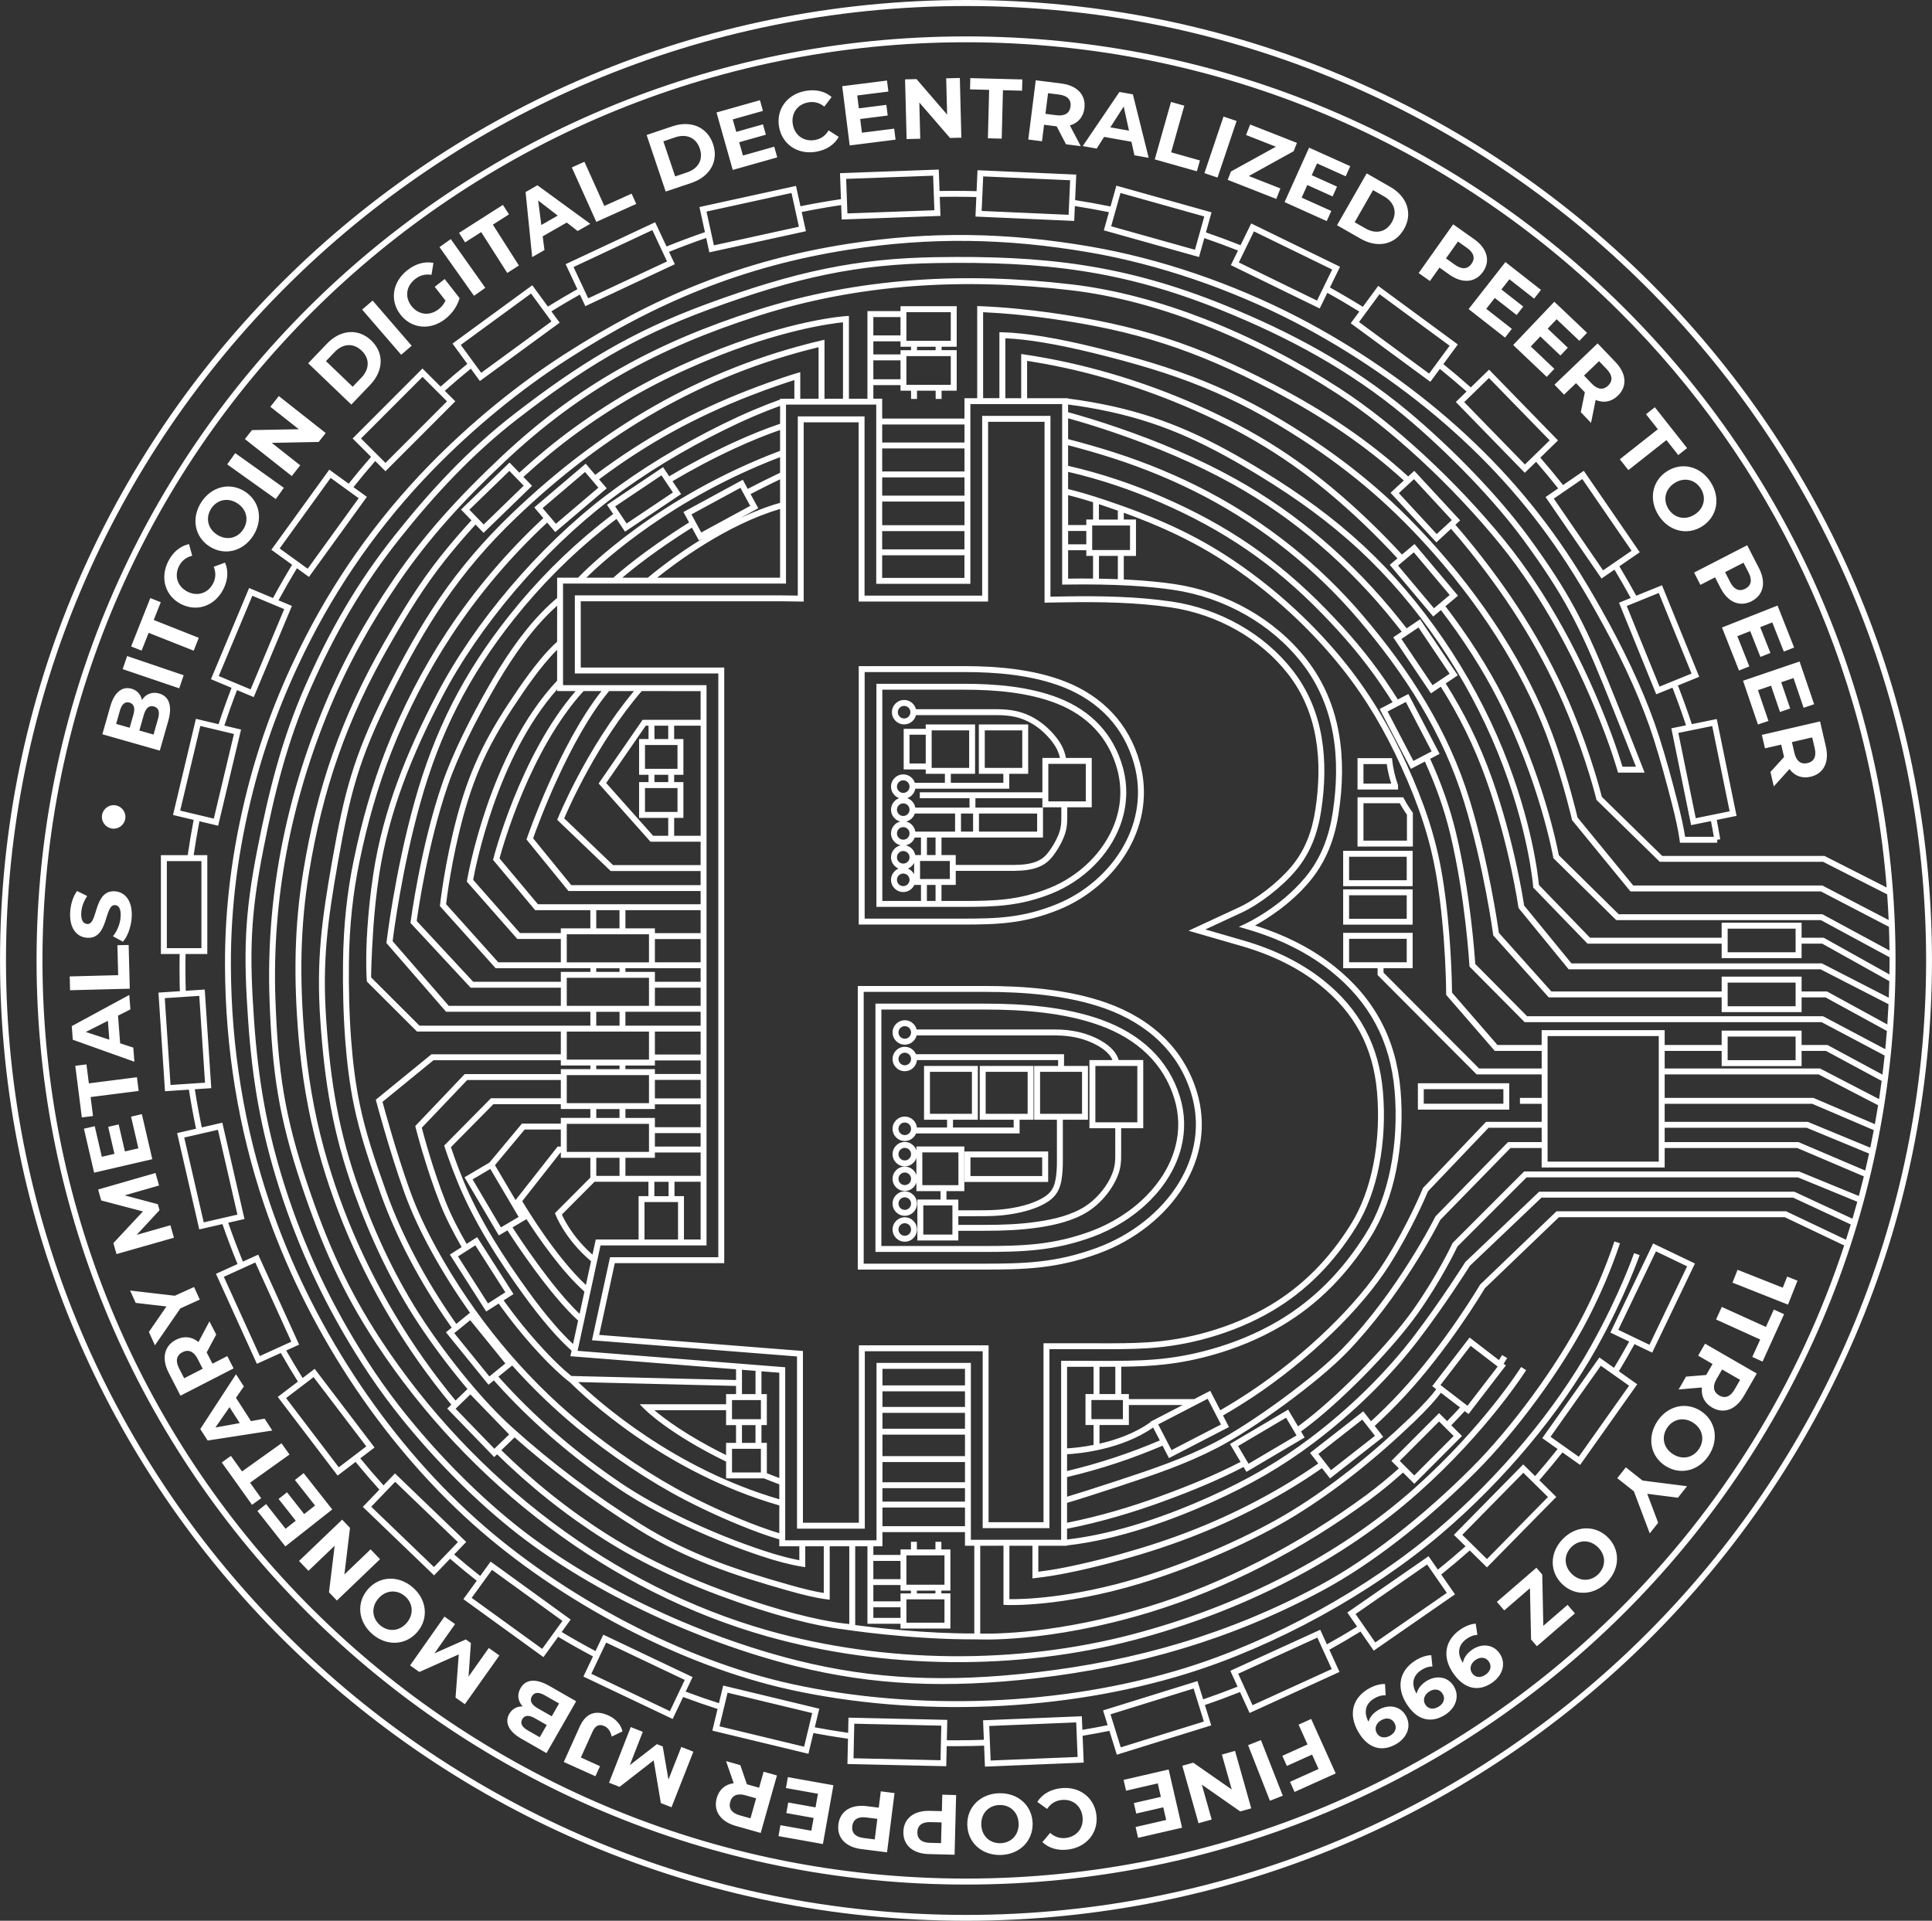 <?xml version="1.0" encoding="UTF-8"?>
<svg version="1.1" viewBox="0 0 492.96 490.13" xmlns="http://www.w3.org/2000/svg">
<rect x="0" y="0" width="492.96" height="490.13" fill="#333333" stroke="none"/>
<path d="m246.48 0c68.06 0 129.68 27.43 174.28 71.779 44.606 44.35 72.195 105.62 72.195 173.29 0 67.672-27.589 128.94-72.195 173.29-44.604 44.348-106.22 71.778-174.28 71.778s-129.68-27.43-174.28-71.778c-44.606-44.35-72.195-105.62-72.195-173.29 0-67.672 27.589-128.94 72.195-173.29 44.604-44.348 106.22-71.779 174.28-71.779zm-217.48 205.46c1.656 0 2.999 1.343 2.999 2.999s-1.342 2.999-2.999 2.999c-1.656 0-2.999-1.343-2.999-2.999s1.343-2.999 2.999-2.999zm429.64 121.34-2.631-1.042-1.122 2.833-11.537-4.569-1.299 3.279 14.168 5.612zm-19.316 6.696-1.458 3.211 11.26 5.111-2.016 4.441 2.617 1.188 5.489-12.092-2.617-1.188-2.015 4.44zm-11.017 21.073 5.951-0.512c-0.255 2.14 0.621 3.977 2.601 5.12 2.961 1.708 6.062 0.557 8.097-2.969l3.296-5.713-13.199-7.616-1.763 3.055 3.677 2.122-1.534 2.659-0.087 0.151-5.146 0.424zm10.335 1.515c-1.433-0.827-1.756-2.27-0.679-4.137l1.436-2.489 4.601 2.655-1.436 2.489c-1.077 1.867-2.47 2.32-3.922 1.482zm-15.831 6.699c-2.594 4.026-1.715 8.813 2.109 11.277 3.825 2.464 8.547 1.285 11.14-2.741 2.606-4.045 1.697-8.825-2.109-11.277-3.807-2.453-8.535-1.303-11.14 2.741zm2.526 1.627c1.474-2.288 4.248-2.935 6.681-1.367 2.434 1.568 2.991 4.361 1.517 6.649-1.474 2.288-4.247 2.935-6.681 1.367-2.434-1.568-2.991-4.361-1.518-6.649zm-4.394 26.882 2.146-2.716-2.789-7.391 7.836 1.002 2.321-2.938-11.344-1.443-4.271-3.374-2.186 2.767 4.237 3.347zm-22.248 1.488c-3.311 3.461-3.357 8.328-0.069 11.473 3.288 3.145 8.148 2.883 11.458-0.578 3.325-3.476 3.341-8.342 0.069-11.472-3.272-3.13-8.133-2.899-11.458 0.578zm2.171 2.077c1.881-1.967 4.727-2.076 6.819-0.074 2.092 2.001 2.109 4.849 0.228 6.816-1.881 1.966-4.727 2.076-6.819 0.074-2.092-2.001-2.109-4.849-0.228-6.816zm-10.49 10.42 0.281 13.078 1.495 1.73 9.702-8.384-1.879-2.174-6.194 5.352-0.265-13.092-1.495-1.73-10.081 8.711 1.879 2.174zm-9.564 24.051c2.629-1.862 3.576-4.933 1.776-7.474-1.661-2.345-4.626-2.539-7.024-0.841-1.297 0.919-2.086 2.064-2.299 3.309-1.61-2.461-1.128-4.643 0.933-6.103 0.853-0.604 1.766-1.01 2.768-1.026l-0.431-2.869c-1.261 0.066-2.736 0.657-4.051 1.588-3.766 2.667-4.644 6.89-1.599 11.189 2.844 4.015 6.48 4.668 9.927 2.227zm-4.365-5.712c1.279-0.906 2.63-0.769 3.435 0.368 0.805 1.137 0.456 2.451-0.77 3.32-1.368 0.969-2.721 0.753-3.476-0.313-0.767-1.084-0.45-2.482 0.811-3.375zm-7.7 13.952c2.716-1.733 3.809-4.755 2.134-7.379-1.546-2.422-4.498-2.76-6.975-1.179-1.34 0.855-2.183 1.961-2.455 3.194-1.489-2.536-0.903-4.692 1.226-6.051 0.881-0.562 1.812-0.924 2.814-0.892l-0.292-2.886c-1.262 5e-3 -2.764 0.524-4.122 1.391-3.89 2.483-4.971 6.658-2.137 11.099 2.647 4.148 6.247 4.975 9.808 2.703zm-4.085-5.915c1.321-0.843 2.664-0.641 3.413 0.533 0.75 1.175 0.337 2.471-0.929 3.279-1.413 0.902-2.754 0.621-3.457-0.48-0.714-1.119-0.33-2.501 0.973-3.332zm-8.441 13.414c2.795-1.603 4.03-4.569 2.482-7.27-1.429-2.493-4.362-2.97-6.912-1.508-1.379 0.79-2.274 1.856-2.604 3.074-1.367-2.604-0.679-4.73 1.512-5.986 0.906-0.52 1.854-0.837 2.853-0.758l-0.155-2.897c-1.261-0.055-2.786 0.393-4.184 1.194-4.004 2.296-5.281 6.415-2.66 10.985 2.447 4.268 6.005 5.265 9.669 3.164zm-3.8-6.102c1.36-0.779 2.691-0.514 3.384 0.695 0.693 1.209 0.22 2.484-1.083 3.231-1.454 0.834-2.781 0.49-3.431-0.643-0.66-1.152-0.211-2.514 1.13-3.283zm-23.271 15.724 1.162 2.58 10.501-4.729-6.257-13.895-3.216 1.448 2.28 5.062-6.431 2.896 1.162 2.58 6.431-2.896 1.654 3.672zm-7.413-10.649-3.282 1.29 5.573 14.183 3.282-1.29zm-12.572 20.263-2.513-8.904 9.804 6.846 2.807-0.792-4.14-14.666-3.352 0.946 2.513 8.904-9.825-6.84-2.786 0.787 4.14 14.666zm-13.756-9.218 0.791 3.437-6.895 1.587 0.616 2.673 6.895-1.587 0.742 3.225-7.807 1.797 0.635 2.758 11.222-2.584-3.419-14.85-11.498 2.647 0.635 2.758zm-24.834 1.24c-2.635 0.332-4.697 1.557-5.902 3.487l2.508 1.79c0.866-1.316 2.064-2.082 3.576-2.272 2.829-0.357 5.089 1.377 5.448 4.228 0.359 2.851-1.399 5.091-4.228 5.448-1.512 0.191-2.863-0.253-4.025-1.292l-1.985 2.357c1.643 1.548 3.945 2.224 6.558 1.894 4.708-0.593 7.796-4.296 7.222-8.853-0.575-4.557-4.485-7.378-9.171-6.787zm-15.634 1.272c-4.788 0.123-8.249 3.544-8.132 8.092 0.117 4.548 3.75 7.787 8.537 7.663 4.809-0.124 8.249-3.566 8.133-8.092-0.116-4.527-3.728-7.787-8.538-7.664zm0.077 3.003c2.72-0.07 4.817 1.858 4.891 4.752 0.075 2.894-1.92 4.927-4.641 4.997-2.72 0.07-4.817-1.858-4.891-4.752-0.074-2.894 1.92-4.927 4.641-4.997zm-18.046 12.522 6.594 0.17 0.392-15.234-3.526-0.091-0.108 4.2-3.068-0.079c-4.07-0.105-6.67 1.941-6.757 5.336-0.088 3.417 2.404 5.593 6.474 5.698zm0.406-8.156 2.872 0.074-0.136 5.288-2.872-0.074c-2.155-0.055-3.218-1.063-3.175-2.739 0.043-1.654 1.156-2.605 3.31-2.55zm-17.589 6.883 6.544 0.825 1.906-15.119-3.499-0.441-0.525 4.168-3.045-0.384c-4.039-0.509-6.83 1.268-7.255 4.637-0.427 3.391 1.835 5.805 5.874 6.314zm1.216-8.075 2.851 0.359-0.662 5.248-2.851-0.359c-2.138-0.27-3.096-1.378-2.886-3.041 0.207-1.641 1.409-2.477 3.548-2.208zm-12.303-6.043-0.62 3.472-6.965-1.244-0.482 2.7 6.965 1.244-0.582 3.257-7.887-1.408-0.497 2.786 11.337 2.024 2.678-15.002-11.615-2.074-0.497 2.786zm-23.451-8.335 1.957 5.643c-2.137 0.278-3.703 1.578-4.325 3.778-0.929 3.289 0.948 6.014 4.865 7.12l6.348 1.793 4.143-14.665-3.394-0.959-1.154 4.085-2.954-0.834-0.168-0.047-1.674-4.884zm1.068 10.391c0.45-1.592 1.77-2.26 3.844-1.674l2.765 0.781-1.444 5.112-2.765-0.781c-2.074-0.586-2.856-1.825-2.4-3.438zm-25.386-19.076-5.537 14.197 2.698 1.061 8.689-6.759 1.838 10.899 2.715 1.068 5.577-14.182-3.079-1.211-3.275 8.327-1.465-8.459-1.479-0.582-6.926 5.37 3.326-8.517zm-5.714-2.967c-3.275-1.475-5.762-0.566-7.309 2.869l-4.058 9.012 8.079 3.638 1.162-2.58-4.883-2.199 2.977-6.61c0.688-1.528 1.712-1.999 3.002-1.418 0.993 0.447 1.594 1.339 1.892 2.691l2.752-1.339c-0.422-1.766-1.748-3.223-3.614-4.063zm-21.859-2.298c-1.401-0.05-2.665 0.581-3.422 1.904-1.179 2.059-0.268 4.412 3.038 6.304l6.462 3.699 7.57-13.226-6.839-3.915c-3.476-1.99-6.047-1.706-7.356 0.581-0.952 1.663-0.656 3.337 0.547 4.653zm1.313 6.12c-1.492-0.854-2.013-1.83-1.418-2.869 0.595-1.039 1.71-1.103 3.203-0.249l3.042 1.741-1.784 3.117zm4.402-8.918 3.571 2.044-1.871 3.269-3.571-2.044c-1.587-0.908-2.134-1.924-1.496-3.039 0.649-1.133 1.78-1.138 3.367-0.23zm-25.672-20.13-8.771 12.461 2.366 1.675 10.054-4.484-0.821 11.022 2.381 1.686 8.807-12.436-2.7-1.912-5.171 7.302 0.601-8.564-1.297-0.919-8.01 3.557 5.266-7.474zm-8.106-7.465c-3.628-3.127-8.49-2.921-11.46 0.526-2.971 3.446-2.457 8.286 1.171 11.413 3.644 3.141 8.505 2.904 11.461-0.526 2.956-3.43 2.474-8.272-1.171-11.413zm-1.961 2.275c2.061 1.777 2.318 4.613 0.428 6.806-1.89 2.193-4.734 2.358-6.795 0.581-2.061-1.777-2.318-4.613-0.427-6.806 1.89-2.193 4.734-2.358 6.795-0.581zm-24.633-6.486 6.682-6.399-1.442 11.871 2.018 2.107 11.006-10.54-2.409-2.516-6.682 6.399 1.427-11.886-2.002-2.091-11.006 10.54zm1.681-16.662-2.77 2.183-4.379-5.557-2.154 1.698 4.379 5.557-2.599 2.048-4.959-6.292-2.223 1.752 7.128 9.045 11.969-9.432-7.303-9.267-2.223 1.752zm-6.517-13.016-2.05-2.869-10.061 7.189-2.835-3.967-2.338 1.671 7.721 10.804 2.338-1.671-2.835-3.967zm-11.647-17.372-2.005-3.111-9.117 13.983 1.887 2.928 16.488-2.547-1.958-3.038-3.476 0.635-3.833-5.947zm-1.044 9.35-6.213 1.13 3.595-5.192zm-7.741-25.959-2.795 5.278c-1.661-1.374-3.679-1.635-5.712-0.59-3.04 1.562-3.755 4.792-1.895 8.413l3.014 5.867 13.555-6.963-1.611-3.137-3.776 1.939-1.402-2.73-0.08-0.155 2.433-4.554zm-6.876 7.864c1.472-0.756 2.86-0.245 3.844 1.672l1.313 2.556-4.725 2.427-1.313-2.556c-0.985-1.917-0.611-3.333 0.881-4.099zm-13.366-15.728 1.43 3.152 7.847 0.911-4.484 6.504 1.546 3.41 6.485-9.419 4.957-2.248-1.457-3.212-4.917 2.23zm6.484-29.993-14.644 4.216 0.794 2.788 10.645 2.804-7.547 8.076 0.799 2.806 14.656-4.174-0.906-3.182-8.605 2.451 5.834-6.298-0.435-1.529-8.472-2.247 8.788-2.525zm-4.368-6.299-3.436 0.796-1.597-6.892-2.672 0.619 1.597 6.893-3.224 0.747-1.808-7.805-2.757 0.639 2.6 11.219 14.846-3.44-2.664-11.494-2.757 0.639zm0.074-14.64-0.445-3.498-12.266 1.559-0.615-4.838-2.851 0.362 1.674 13.174 2.851-0.362-0.615-4.838zm-2.116-20.806-0.282-3.69-14.676 7.954 0.265 3.473 15.712 5.612-0.275-3.604-3.359-1.097-0.539-7.054zm-5.371 7.724-6.001-1.965 5.633-2.853zm5.216-13.012-0.289-11.164-2.873 0.074 0.198 7.639-12.361 0.32 0.091 3.526zm0.48-18.04c0.332-4.341-1.679-6.612-4.215-6.806-5.579-0.426-4.318 8.557-7.121 8.342-0.959-0.073-1.679-0.936-1.52-3.02 0.103-1.346 0.605-2.77 1.516-4.12l-2.587-1.289c-0.998 1.343-1.603 3.262-1.749 5.172-0.33 4.32 1.66 6.568 4.247 6.765 5.644 0.431 4.365-8.553 7.208-8.336 0.93 0.071 1.56 0.971 1.401 3.054-0.139 1.823-0.936 3.684-1.964 4.893l2.554 1.396c1.145-1.266 2.046-3.643 2.231-6.052zm2.623-55.644c-0.288-1.373-1.204-2.448-2.669-2.866-2.282-0.65-4.347 0.799-5.391 4.463l-2.04 7.16 14.656 4.175 2.159-7.579c1.097-3.852 0.205-6.28-2.329-7.001-1.842-0.525-3.397 0.164-4.386 1.648zm-5.625 2.743c0.471-1.654 1.293-2.393 2.444-2.065 1.152 0.328 1.482 1.395 1.01 3.049l-0.96 3.371-3.454-0.984zm9.714 2.133-1.127 3.957-3.622-1.032 1.127-3.957c0.501-1.759 1.356-2.534 2.591-2.182 1.256 0.358 1.532 1.455 1.031 3.214zm5.425-7.838 1.134-3.34-14.43-4.899-1.134 3.34zm3.695-9.609 1.299-3.279-11.496-4.553 1.795-4.534-2.672-1.058-4.89 12.347 2.672 1.058 1.796-4.534zm7.539-15.633c1.214-2.362 1.367-4.756 0.455-6.84l-2.893 1.059c0.597 1.457 0.553 2.878-0.144 4.234-1.304 2.536-4.01 3.422-6.566 2.109-2.556-1.313-3.412-4.029-2.109-6.566 0.696-1.355 1.826-2.219 3.339-2.592l-0.824-2.969c-2.206 0.482-4.063 2-5.267 4.343-2.169 4.221-0.857 8.86 3.229 10.96 4.086 2.099 8.621 0.465 10.78-3.737zm7.637-13.703c2.594-4.026 1.715-8.813-2.11-11.277-3.825-2.464-8.547-1.284-11.14 2.742-2.605 4.045-1.696 8.825 2.11 11.277 3.807 2.452 8.535 1.302 11.14-2.742zm-2.526-1.627c-1.474 2.288-4.247 2.936-6.681 1.368-2.434-1.568-2.991-4.361-1.518-6.649 1.474-2.288 4.247-2.935 6.681-1.367 2.434 1.568 2.992 4.361 1.518 6.649zm8.302-7.728 2.048-2.871-12.406-8.85-2.048 2.871zm-1.393-23.546 7.264 5.73-11.956 0.217-1.807 2.29 11.964 9.438 2.157-2.735-7.264-5.73 11.97-0.234 1.793-2.273-11.964-9.438zm20.659-0.565 4.788-5c3.448-3.6 3.642-8.147 0.309-11.339-3.333-3.192-7.867-2.801-11.315 0.799l-4.788 5zm0.348-4.55-6.824-6.534 2.228-2.327c2.093-2.186 4.768-2.367 6.875-0.349 2.107 2.018 2.042 4.698-0.051 6.884zm12.376-8.151 2.669-2.305-9.961-11.533-2.669 2.305zm11.302-13.832c-0.408 0.927-1.004 1.615-1.758 2.205-2.297 1.798-5.139 1.452-6.897-0.794-1.784-2.28-1.411-5.088 0.921-6.913 1.217-0.953 2.564-1.316 4.163-1.074l0.495-3.041c-2.225-0.442-4.538 0.207-6.646 1.857-3.823 2.992-4.574 7.755-1.743 11.372 2.831 3.617 7.634 4.032 11.406 1.081 1.714-1.342 3.116-3.295 3.658-5.323l-3.811-4.869-2.537 1.986zm7.281-1.218 2.878-2.038-8.807-12.436-2.878 2.038zm8.481-5.835 2.973-1.896-6.649-10.426 4.112-2.622-1.545-2.423-11.196 7.141 1.545 2.423 4.111-2.622zm17.971-10.7 3.211-1.84-13.489-9.833-3.022 1.732 1.685 16.599 3.135-1.797-0.453-3.504 6.138-3.518zm-9.283-1.53-0.805-6.263 4.997 3.86zm14.04-0.799 10.183-4.585-1.18-2.62-6.967 3.137-5.077-11.275-3.216 1.448zm17.696-7.736 6.56-2.211c4.724-1.592 7.004-5.53 5.53-9.904-1.474-4.373-5.672-6.129-10.396-4.537l-6.56 2.211zm2.418-3.87-3.017-8.953 3.053-1.029c2.868-0.966 5.322 0.113 6.253 2.878 0.931 2.765-0.369 5.109-3.237 6.076zm17.294-5.328-0.958-3.394 6.809-1.923-0.746-2.64-6.809 1.923-0.899-3.184 7.71-2.177-0.769-2.724-11.083 3.13 4.142 14.665 11.355-3.207-0.769-2.724zm18.726-0.977c2.615-0.466 4.611-1.795 5.716-3.783l-2.596-1.66c-0.797 1.358-1.954 2.184-3.455 2.451-2.807 0.5-5.152-1.116-5.657-3.945-0.504-2.829 1.137-5.156 3.945-5.656 1.5-0.268 2.872 0.107 4.085 1.085l1.862-2.455c-1.721-1.463-4.053-2.02-6.646-1.557-4.672 0.833-7.567 4.688-6.761 9.21 0.806 4.522 4.855 7.139 9.506 6.31zm11.634-4.846-0.441-3.499 7.019-0.886-0.344-2.721-7.019 0.886-0.414-3.283 7.948-1.003-0.354-2.808-11.426 1.442 1.908 15.119 11.706-1.477-0.354-2.808zm21.499-13.88 0.236 9.249-7.81-9.056-2.916 0.075 0.39 15.234 3.482-0.089-0.236-9.249 7.832 9.055 2.894-0.074-0.39-15.234zm10.64 15.304 3.526 0.09 0.316-12.361 4.875 0.125 0.073-2.873-13.275-0.339-0.073 2.873 4.875 0.124zm23.694 2.003-2.778-5.288c2.072-0.594 3.426-2.113 3.713-4.381 0.428-3.391-1.835-5.805-5.874-6.314l-6.544-0.826-1.908 15.119 3.499 0.442 0.531-4.212 3.045 0.384 0.173 0.022 2.384 4.58zm-2.607-10.115c-0.207 1.641-1.413 2.499-3.551 2.229l-2.851-0.36 0.665-5.27 2.851 0.36c2.138 0.27 3.096 1.378 2.886 3.041zm16.297 12.447 3.643 0.65-4.032-16.198-3.429-0.612-9.363 13.809 3.558 0.635 1.902-2.978 6.965 1.242zm-6.136-7.132 3.403-5.319 1.354 6.168zm11.33 8.178 10.747 3.037 0.781-2.765-7.353-2.078 3.363-11.899-3.394-0.959zm12.673 3.511 3.342 1.126 4.866-14.441-3.342-1.126zm11.32 0.736 11.446-6.332 0.836-2.128-11.934-4.689-1.051 2.675 7.619 2.993-11.467 6.325-0.836 2.128 12.4 4.872 1.051-2.675zm13.486 5.512 1.448-3.216 6.451 2.905 1.126-2.501-6.451-2.905 1.359-3.018 7.305 3.289 1.162-2.58-10.501-4.729-6.257 13.895 10.759 4.845 1.162-2.58zm9.026 7.04 6.008 3.439c4.327 2.477 8.785 1.567 11.078-2.438 2.293-4.005 0.819-8.311-3.507-10.787l-6.008-3.439zm4.499-0.761 4.694-8.2 2.796 1.6c2.626 1.503 3.448 4.056 1.999 6.588-1.449 2.532-4.066 3.115-6.693 1.612zm30.523 4.342-5.383-3.812-8.807 12.436 2.878 2.038 2.428-3.429 2.505 1.774c3.322 2.353 6.621 2.101 8.584-0.67 1.975-2.789 1.117-5.984-2.205-8.338zm-4.878 6.549-2.345-1.661 3.057-4.317 2.345 1.661c1.759 1.246 2.081 2.674 1.112 4.042-0.956 1.35-2.411 1.52-4.17 0.275zm7.936 11.203 2.174-2.777 5.571 4.361 1.691-2.16-5.571-4.361 2.04-2.606 6.309 4.938 1.744-2.228-9.068-7.099-9.393 12 9.291 7.273 1.744-2.229zm11.36 9.601 2.429-2.557 5.13 4.873 1.889-1.989-5.13-4.873 2.279-2.399 5.809 5.518 1.949-2.052-8.349-7.931-10.496 11.048 8.555 8.126 1.949-2.052zm15.376 19.506 1.176-5.856c1.983 0.845 3.992 0.519 5.643-1.061 2.47-2.363 2.235-5.663-0.58-8.604l-4.56-4.766-11.011 10.535 2.438 2.548 3.067-2.935 2.122 2.218 0.12 0.126-1.036 5.058zm4.352-9.496c-1.195 1.144-2.671 1.049-4.161-0.508l-1.986-2.076 3.838-3.672 1.986 2.076c1.49 1.557 1.535 3.021 0.323 4.18zm2.988 18.776 2.185 2.769 9.707-7.66 3.021 3.828 2.256-1.78-8.226-10.425-2.256 1.78 3.021 3.828zm9.914 14.349c2.592 4.027 7.313 5.208 11.139 2.746 3.826-2.463 4.707-7.249 2.114-11.276-2.604-4.046-7.332-5.197-11.139-2.746-3.808 2.45-4.718 7.231-2.114 11.276zm2.526-1.626c-1.473-2.288-0.914-5.081 1.52-6.649 2.435-1.567 5.208-0.918 6.681 1.37 1.473 2.288 0.915 5.081-1.52 6.648-2.435 1.567-5.208 0.918-6.681-1.37zm23.081 15.086-3.018-5.865-13.551 6.972 1.613 3.136 3.736-1.922 1.404 2.729c1.862 3.62 4.905 4.919 7.925 3.365 3.039-1.564 3.752-4.794 1.889-8.414zm-7.349 3.561-1.315-2.555 4.704-2.42 1.315 2.555c0.986 1.917 0.613 3.333-0.878 4.1-1.471 0.757-2.84 0.237-3.826-1.679zm1.821 13.786 3.28-1.297 2.602 6.58 2.551-1.009-2.602-6.579 3.077-1.217 2.946 7.45 2.632-1.04-4.234-10.71-14.171 5.603 4.338 10.973 2.632-1.041zm5.259 13.771 3.339-1.137 2.281 6.697 2.597-0.884-2.281-6.698 3.132-1.067 2.582 7.584 2.679-0.912-3.712-10.901-14.425 4.912 3.803 11.169 2.679-0.912zm4.039 24.558 4-4.436c1.274 1.738 3.168 2.484 5.395 1.968 3.329-0.772 4.812-3.729 3.893-7.695l-1.489-6.426-14.846 3.44 0.796 3.436 4.136-0.958 0.693 2.99 0.039 0.17-3.472 3.821zm8.589-5.946c-1.612 0.373-2.833-0.461-3.319-2.561l-0.649-2.799 5.175-1.199 0.649 2.799c0.487 2.1-0.222 3.381-1.855 3.76zm-261.85-45.814h-55.672v25.915h36.612v142.97h-27.049l-5.854 26.905 52.981 4.186v44.165h23.291v-45.273h24.082v45.142h23.028v-45.667h7.711v3e-3l1.937 2e-3c10.313 0.011 18.116 0.019 28.871-3.045 2.666-0.759 5.464-1.707 8.31-2.887 2.849-1.181 5.75-2.597 8.621-4.293 4.64-2.74 8.762-5.99 12.435-9.691 3.681-3.708 6.913-7.868 9.765-12.418 3.074-4.905 5.136-10.618 6.348-16.566 1.355-6.653 1.642-13.601 1.088-20.05-0.543-6.324-2.145-11.984-4.843-17.043-2.698-5.059-6.5-9.531-11.443-13.476-2.739-2.185-5.978-4.299-9.804-6.206-3.429-1.709-7.32-3.25-11.733-4.526l-1.934-0.559 1.824-0.849c0.025-0.011 8.627-3.997 15.027-11.633 2.094-2.498 3.643-5.165 4.783-7.959 1.144-2.805 1.88-5.746 2.342-8.781 1.033-6.781 1.209-13.573 0.045-20.042-1.159-6.446-3.65-12.585-7.951-18.088-3.913-5.005-8.838-9.145-14.346-12.281-5.666-3.226-11.948-5.39-18.38-6.345-2.976-0.442-6.669-0.835-11.214-1.089-4.572-0.256-10.002-0.374-16.427-0.267l-0.767 0.013v-46.071h-23.422v45.864h-24.017v-45.733h-23.028v45.68l-1.216-0.016zm25.755-8.736h20.994v-4.653h-20.994zm20.994 1.511h-20.994v5.779h20.994zm137.69 207.34-9.071 11.798-0.973-0.748c-0.535 0.578-1.123 1.205-1.751 1.869-0.606 0.641-1.16 1.222-1.675 1.758l2.732 2.727-0.531 0.532-11.645 11.666-2.872-2.867c-1.298 1.163-2.599 2.287-3.9 3.362-1.508 1.246-3.058 2.462-4.655 3.639-8.485 6.255-17.756 12.025-27.449 16.98-9.266 4.737-18.914 8.727-28.626 11.683-25.969 7.905-43.856 6.911-44.039 6.901-17.002 0.119-34.121-2.554-34.17-2.561v-5e-4c-3.725-0.448-8.034-1.346-12.566-2.532-6.218-1.626-12.865-3.797-18.998-6.087-3.839-1.433-7.715-3.013-11.537-4.74-3.535-1.597-7.045-3.33-10.463-5.2-4.921-2.693-9.812-5.792-14.521-9.141-4.916-3.497-9.634-7.265-13.982-11.129-1.092-0.971-2.22-2.001-3.383-3.09-0.991-0.927-1.944-1.84-2.861-2.738l-0.73 0.707-11.99-12.381 1.037-1.004c-0.668-0.804-1.331-1.618-1.99-2.442-0.823-1.034-1.6-2.028-2.329-2.982-5.434-7.121-10.366-14.713-14.695-22.638-4.28-7.835-7.969-15.996-10.969-24.35-0.796-2.216-1.505-4.328-2.137-6.331-0.687-2.178-1.311-4.316-1.875-6.386-1.295-4.75-2.335-9.497-3.151-14.251-0.819-4.769-1.417-9.555-1.825-14.364-0.642-7.573-0.914-14.64-0.745-21.556 0.169-6.912 0.781-13.651 1.906-20.571 1.757-10.811 4.206-20.725 7.577-30.31 3.372-9.584 7.668-18.837 13.12-28.327 2.472-4.303 4.719-8.084 6.985-11.592 2.288-3.544 4.611-6.84 7.223-10.152 1.267-1.607 2.62-3.249 4.044-4.909 1.269-1.48 2.606-2.984 3.999-4.5l-2.66-2.743 0.54-0.524 11.833-11.474 2.497 2.575c2.253-2.054 4.546-4.044 6.848-5.938 2.432-2.001 4.865-3.885 7.26-5.613 5.441-3.924 10.661-7.258 16.073-10.254 5.42-3.001 11.025-5.662 17.228-8.239 21.744-9.032 35.846-9.894 35.887-9.897l0.806-0.055v21.128h4.725v-22.353h8.441v-1.25h14.34v10.341h-3.857v0.877h3.857v10.341h-3.861v2.104h-1.511v-2.104h-4.764v2.104h-1.511v-2.104h-2.692v-1.417h-6.93v3.459h2.252v5.066h20.994v-5.197h3.251v-23.509l0.785 0.031c3.103 0.123 6.189 0.343 9.203 0.631 3.026 0.289 5.966 0.645 8.77 1.039 11.012 1.545 20.319 3.546 29.356 6.456 9.032 2.908 17.788 6.724 27.703 11.902 6.667 3.481 12.794 7.118 18.516 11.048 5.54 3.805 10.711 7.889 15.637 12.378l1.558-1.441 0.51 0.552 11.19 12.099-1.212 1.121c0.742 0.848 1.487 1.719 2.235 2.611 0.831 0.989 1.705 2.058 2.622 3.204 5.222 6.524 9.958 13.171 14.18 20.124 4.224 6.957 7.936 14.224 11.105 21.982 4.557 11.151 6.859 20.051 7.221 21.5l15.397 15.072h41.412l15.869 8.058c-4.527-57.279-29.768-108.77-68.282-147.06-42.643-42.398-101.56-68.623-166.63-68.623-65.076 0-123.99 26.224-166.63 68.623-42.642 42.397-69.017 100.97-69.017 165.67 0 64.699 26.375 123.27 69.017 165.67 42.643 42.398 101.56 68.623 166.63 68.623 65.076 0 123.99-26.224 166.63-68.623 25.908-25.759 45.81-57.488 57.44-92.936l-15.159-7.206h-57.623l-18.918 18.152c-0.732 1.23-9.31 15.501-20.362 27.43-1.33 1.436-2.672 2.821-4.022 4.155-1.204 1.189-2.441 2.363-3.709 3.522l2.18 2.788-0.593 0.464-12.984 10.15-2.054-2.627c-1.439 1.008-2.901 1.99-4.383 2.945-1.615 1.041-3.273 2.061-4.975 3.06-5.78 3.393-11.65 6.375-17.722 9.008-6.083 2.638-12.349 4.92-18.906 6.907-3.305 1.001-6.668 1.937-9.977 2.776-3.248 0.823-6.431 1.548-9.442 2.144-1.117 0.221-2.331 0.44-3.638 0.647-1.295 0.206-2.634 0.392-3.996 0.547l-0.838 0.095v-8.323h-5.876v13.629c3.064 0.041 15.656-0.164 33.207-5.503 6.48-1.971 13.717-4.663 20.748-7.758 6.551-2.884 12.905-6.109 18.278-9.418 5.144-3.168 10.151-6.73 14.937-10.504 5.331-4.204 10.373-8.658 15.015-13.115 1.542-1.48 2.987-2.934 4.209-4.271 0.995-1.088 1.852-2.109 2.505-3.017l-1.011-0.777 9.531-12.397 7.482 5.752c0.088-0.133 0.173-0.264 0.257-0.395 0.206-0.321 0.392-0.62 0.555-0.894l1.293 0.773c-0.192 0.322-0.385 0.635-0.578 0.935-0.106 0.166-0.216 0.333-0.328 0.502l0.583 0.448zm97.75-120.81-16.353-8.304h-41.669c-5.38-5.271-10.763-10.538-16.147-15.806l-0.052-0.209c-7e-3 -0.027-2.274-9.443-7.202-21.502-3.138-7.679-6.814-14.875-10.999-21.769-4.188-6.898-8.887-13.493-14.067-19.964-0.817-1.02-1.685-2.078-2.604-3.174-0.719-0.857-1.448-1.708-2.187-2.554l-3.744 3.462-11.7-12.651 3.395-3.14c-4.845-4.407-9.93-8.42-15.376-12.16-5.689-3.907-11.764-7.514-18.362-10.959-9.833-5.134-18.514-8.918-27.466-11.801-8.947-2.881-18.174-4.864-29.102-6.397-2.806-0.394-5.728-0.748-8.705-1.033-2.733-0.261-5.526-0.466-8.335-0.592v21.94h4.157v-16.834l0.773 0.019c3.143 0.079 6.686 0.477 10.392 1.083 4.322 0.705 8.873 1.691 13.273 2.774 10.51 2.588 19.359 5.196 27.874 8.65 8.522 3.457 16.708 7.762 25.886 13.74 6.516 4.245 12.377 8.624 17.902 13.408 5.531 4.79 10.719 9.979 15.884 15.839 6.636 7.529 12.836 15.816 18.145 24.615 4.893 8.109 9.028 16.653 12.051 25.441 3.132 9.107 5.028 16.983 5.327 18.254l14.215 17.361h48.253l16.921 8.81c-0.096-2.19-0.221-4.372-0.376-6.546zm0.448 8.286-17.359-9.038h-48.6c-4.962-6.062-9.92-12.126-14.888-18.183l-0.04-0.178c-5e-3 -0.024-1.924-8.381-5.328-18.275-2.987-8.685-7.077-17.133-11.915-25.152-5.259-8.717-11.406-16.93-17.986-24.396-5.129-5.82-10.27-10.963-15.736-15.697-5.473-4.739-11.28-9.078-17.737-13.284-9.086-5.918-17.192-10.18-25.632-13.605-8.447-3.427-17.232-6.016-27.667-8.585-4.369-1.076-8.88-2.053-13.155-2.751-3.346-0.546-6.544-0.922-9.412-1.039v15.284h4.046v-11.274l0.865 0.128c6.777 1.005 13.212 2.413 19.229 4.059 6.963 1.905 13.347 4.127 19.044 6.414 7.917 3.178 14.945 6.565 21.46 10.374 6.525 3.814 12.545 8.055 18.437 12.935 3.182 2.636 6.365 5.473 9.505 8.474 2.934 2.805 5.822 5.747 8.627 8.794l3.198-2.689 0.484 0.575 10.608 12.612-3.204 2.695c2.842 3.719 5.526 7.533 7.999 11.398 2.507 3.919 4.792 7.882 6.801 11.844 10.078 19.877 13.7 38.019 14.128 40.287l15.272 15.054h51.973l17.126 9.258c-0.022-2.019-0.068-4.032-0.141-6.038zm0.152 7.759-17.512-9.467h-52.211c-5.349-5.276-10.696-10.555-16.052-15.824l-0.043-0.238c-0.01-0.055-3.371-19.077-14.036-40.112-1.993-3.93-4.252-7.849-6.725-11.715-2.431-3.8-5.076-7.56-7.884-11.236l-1.964 1.652c-3.696-4.398-7.394-8.793-11.092-13.188l1.969-1.656c-2.775-3.013-5.623-5.914-8.51-8.674-3.102-2.965-6.259-5.778-9.428-8.403-5.826-4.825-11.78-9.019-18.236-12.793-6.465-3.78-13.427-7.136-21.259-10.28-5.658-2.271-11.989-4.475-18.879-6.36-5.687-1.556-11.769-2.898-18.187-3.887v9.522h10.457v0.089c1.903 0.242 3.74 0.522 5.499 0.825 1.962 0.338 3.81 0.703 5.534 1.08 7.365 1.609 13.865 3.816 20.137 6.607 6.259 2.784 12.275 6.144 18.691 10.066 4.679 2.861 9.137 5.823 13.398 8.974 4.263 3.152 8.321 6.488 12.198 10.094 7.521 6.993 14.379 15.087 20.336 23.806 6.087 8.91 11.235 18.475 15.189 28.19 7.431 18.256 8.962 32.383 9.157 34.486l13.028 13.459h33.593v-3.837h20.395v3.837h5.641l16.771 9.364c0.018-1.189 0.03-2.38 0.03-3.573 0-0.27-4e-3 -0.538-5e-3 -0.807zm-0.057 6.087-17.121-9.559h-5.259v3.705h-20.395v-3.705h-34.228c-4.615-4.772-9.232-9.543-13.853-14.31l-0.022-0.27c-3e-3 -0.043-1.111-14.745-9.075-34.309-3.915-9.617-9.011-19.086-15.036-27.906-5.896-8.63-12.68-16.637-20.117-23.552-3.841-3.572-7.856-6.872-12.068-9.987-4.214-3.116-8.636-6.054-13.286-8.897-6.372-3.896-12.337-7.228-18.52-9.978-6.169-2.745-12.573-4.918-19.842-6.506-1.718-0.375-3.546-0.737-5.468-1.068-1.665-0.287-3.416-0.554-5.246-0.789v1.957c1.998 0.544 4.029 1.141 6.049 1.767 2.208 0.685 4.363 1.393 6.42 2.096 5.176 1.77 10.332 3.726 15.391 5.906 5.059 2.18 10.044 4.593 14.882 7.281 7.946 4.413 15.398 9.651 22.287 15.547 7.107 6.082 13.622 12.873 19.47 20.19l1.21 1.521c0.202 0.256 0.422 0.538 0.666 0.851l3.439-2.314 0.421 0.626 9.199 13.674-3.087 2.077c2.313 3.668 4.436 7.418 6.372 11.337 2.04 4.131 3.874 8.456 5.505 13.077 5.547 15.713 7.844 30.338 8.129 32.243l12.081 14.779h63.906l17.063 8.758c0.057-1.41 0.1-2.823 0.131-4.239zm-0.205 5.893-17.34-8.901h-64.27c-4.264-5.221-8.528-10.441-12.798-15.656l-0.03-0.211c-6e-3 -0.045-2.198-15.479-8.089-32.165-1.612-4.567-3.423-8.837-5.435-12.912-1.911-3.87-4-7.562-6.269-11.164l-2.519 1.695-9.62-14.299 2.162-1.455-0.598-0.762-1.199-1.516c-5.783-7.235-12.232-13.956-19.275-19.984-6.816-5.834-14.185-11.013-22.039-15.376-4.769-2.649-9.71-5.04-14.747-7.21-5.037-2.17-10.153-4.112-15.279-5.864-2.081-0.712-4.227-1.417-6.379-2.084-1.842-0.571-3.72-1.125-5.606-1.643v5.312c2.123 0.547 4.163 1.108 6.104 1.669 2.08 0.6 3.994 1.187 5.736 1.747 4.129 1.327 8.224 2.83 12.247 4.511 3.918 1.637 7.779 3.446 11.549 5.43 7.498 3.946 14.644 8.631 21.293 13.947 6.626 5.297 12.753 11.22 18.236 17.659 6.016 7.065 11.468 14.386 16.101 22.166 4.641 7.793 8.458 16.042 11.194 24.95 4.813 15.674 7.162 31.817 7.455 33.908l13.391 14.958h43.455v-3.779h20.395v3.779h6.478l15.395 8.421c0.119-1.719 0.22-3.443 0.302-5.173zm-0.418 6.825-15.654-8.563h-6.103v3.763h-20.395v-3.763h-44.122c-4.717-5.271-9.433-10.544-14.154-15.811l-0.031-0.229c-7e-3 -0.05-2.32-17.242-7.434-33.894-2.701-8.797-6.468-16.938-11.046-24.626-4.585-7.7-9.989-14.953-15.954-21.959-5.42-6.365-11.478-12.22-18.03-17.459-6.564-5.247-13.631-9.879-21.057-13.788-3.723-1.959-7.542-3.749-11.424-5.37-3.999-1.671-8.054-3.16-12.129-4.47-1.748-0.562-3.65-1.145-5.694-1.735-1.746-0.504-3.639-1.025-5.685-1.555v5.254c4.485 1.021 8.734 2.247 12.694 3.575 4.128 1.384 7.954 2.885 11.411 4.384 8.177 3.546 15.505 7.521 22.342 12.207 6.843 4.69 13.2 10.095 19.428 16.497 2.926 3.007 5.601 5.939 8.095 8.925 2.501 2.994 4.826 6.05 7.049 9.298 0.616 0.9 1.211 1.789 1.783 2.664 0.444 0.679 0.889 1.372 1.333 2.078l2.681-1.399 0.348 0.667 7.627 14.61-2.414 1.26c1.375 2.999 2.624 6.062 3.726 9.182 1.122 3.179 2.091 6.424 2.881 9.727 3.639 15.21 4.756 31.142 4.902 33.438l13.239 13.346h75.512l15.87 8.401c0.149-1.548 0.288-3.099 0.407-4.656zm-0.566 6.277-16.078-8.511h-75.767c-4.693-4.736-9.39-9.468-14.086-14.2l-0.017-0.284c-3e-3 -0.049-0.986-17.195-4.878-33.463-0.772-3.226-1.727-6.42-2.84-9.573-1.073-3.037-2.295-6.035-3.644-8.984l-3.569 1.863-7.975-15.277 3.301-1.724c-0.408-0.646-0.827-1.297-1.254-1.952-0.593-0.907-1.182-1.788-1.766-2.641-2.192-3.205-4.489-6.221-6.96-9.181-2.478-2.967-5.127-5.871-8.019-8.843-6.155-6.327-12.437-11.668-19.198-16.302-6.768-4.638-14.012-8.569-22.088-12.071-3.409-1.478-7.193-2.962-11.292-4.337-3.823-1.282-7.912-2.466-12.216-3.459v4.387c1.355 0.332 2.757 0.712 4.178 1.127 1.78 0.519 3.563 1.085 5.302 1.669 6.378 2.142 12.107 4.333 17.49 6.836 5.394 2.508 10.451 5.333 15.475 8.742 5.365 3.639 10.568 7.761 15.448 12.271 4.763 4.401 9.226 9.175 13.241 14.236 3.138 3.955 5.916 8.021 8.436 12.253 2.519 4.231 4.766 8.604 6.846 13.181 2.163 4.759 4.018 9.339 5.545 14.031 1.528 4.696 2.729 9.506 3.58 14.723 2.207 13.516 2.404 27.31 2.421 29.431l11.588 13.358h11.281v-3.788h31.389v3.788h14.54v-3.666h20.395v3.666h6.599l14.034 7.566c0.202-1.62 0.389-3.244 0.558-4.873zm-0.764 6.476-14.203-7.657h-6.223v3.877h-20.395v-3.877h-14.54v4.486h39.639l15.065 7.81c0.235-1.541 0.453-3.088 0.657-4.639zm-0.905 6.209-15.178-7.869h-39.279v5.997h37.966l15.672 6.7c0.29-1.604 0.561-3.214 0.819-4.829zm-1.102 6.348-15.69-6.708h-37.666v4.597h36.515l15.952 6.595c0.31-1.49 0.606-2.985 0.888-4.485zm-1.206 5.983-15.922-6.583h-36.228v3.652h34.132l17.042 7.264c0.339-1.439 0.664-2.884 0.977-4.333zm-1.332 5.821-16.986-7.24h-33.832v4.978h-31.389v-4.978h-7.952l-17.914 18.349c-0.785 1.551-10.108 19.694-23.906 33.896-3.652 3.759-9.458 8.547-15.536 13.015-6.215 4.569-12.73 8.814-17.53 11.293-3.961 2.046-7.89 3.732-11.996 5.29-4.102 1.556-8.369 2.981-13.022 4.507-2.537 0.832-5.239 1.71-7.808 2.527-2.155 0.686-4.056 1.276-5.43 1.678v5.071c4.266-0.845 8.395-1.881 12.28-3.003 4.157-1.2 8.051-2.504 11.548-3.779 3.779-1.377 7.408-2.786 10.917-4.282 3.283-1.4 6.451-2.872 9.527-4.461l-2.703-4.576 14.841-8.765 2.522 4.269c0.316-0.233 0.63-0.468 0.944-0.705 0.496-0.375 0.993-0.757 1.489-1.146h3e-3c4.406-3.455 9.759-8.406 14.777-13.613 4.778-4.957 9.246-10.14 12.295-14.474 6.105-8.678 9.862-16.707 9.873-16.73l0.059-0.128c6.091-6.073 12.166-12.165 18.248-18.247h70.152l15.255 6.261c0.443-1.662 0.868-3.33 1.275-5.007zm-1.667 6.474-15.148-6.218h-69.241l-17.63 17.63c-0.51 1.069-4.213 8.687-9.942 16.832-3.091 4.393-7.612 9.639-12.443 14.651-5.059 5.249-10.468 10.25-14.935 13.753-0.5 0.395-1.006 0.784-1.512 1.166-0.36 0.272-0.721 0.541-1.082 0.806l0.91 1.541-0.649 0.384-14.192 8.382-0.734-1.243c-3.152 1.632-6.378 3.132-9.703 4.55-3.53 1.505-7.185 2.924-10.994 4.312-3.513 1.28-7.435 2.593-11.643 3.808-4.021 1.161-8.292 2.23-12.699 3.093v2.74c6.55-0.747 13.179-2.374 19.337-4.335 6.422-2.045 12.347-4.46 17.137-6.617 4.792-2.157 9.213-4.396 13.435-6.851 4.216-2.452 8.241-5.126 12.246-8.159 4.98-3.771 9.835-7.95 14.379-12.429 4.36-4.298 8.439-8.877 12.072-13.642 6.804-8.925 12.952-18.678 12.97-18.706l0.05-0.081c6.292-5.963 12.561-11.953 18.836-17.933h65.106l14.834 6.899c0.423-1.439 0.836-2.882 1.232-4.333zm-1.666 5.794-14.727-6.849h-64.18l-18.262 17.387c-0.603 0.951-6.506 10.225-12.995 18.737-3.675 4.82-7.802 9.453-12.214 13.802-4.598 4.532-9.503 8.754-14.527 12.559-4.047 3.065-8.123 5.772-12.4 8.259-4.271 2.483-8.736 4.745-13.571 6.921-4.818 2.17-10.793 4.603-17.302 6.676-6.299 2.006-13.087 3.669-19.792 4.418v0.079h-7.327v6.629c1.071-0.132 2.102-0.279 3.086-0.435 1.227-0.195 2.43-0.413 3.585-0.641 2.988-0.591 6.145-1.31 9.365-2.126 3.259-0.826 6.598-1.756 9.906-2.759 6.536-1.98 12.749-4.241 18.746-6.842 6.009-2.606 11.825-5.561 17.557-8.926 1.645-0.966 3.287-1.976 4.922-3.031 1.44-0.928 2.864-1.884 4.267-2.866l-2.104-2.692 13.578-10.614 1.98 2.532c1.204-1.102 2.398-2.238 3.582-3.408 1.371-1.354 2.696-2.722 3.975-4.102 11.417-12.324 20.194-27.22 20.219-27.264l0.052-0.087c6.513-6.23 13.011-12.479 19.512-18.721h58.557l15.294 7.27c0.416-1.297 0.823-2.599 1.218-3.907zm-257.14-210.71v-19.498c-3.246 0.326-16.088 2.024-34.603 9.715-6.165 2.561-11.721 5.197-17.075 8.162-5.363 2.969-10.535 6.272-15.926 10.16-2.368 1.708-4.776 3.573-7.184 5.554-2.252 1.853-4.513 3.816-6.754 5.858l2.206 2.275-12.374 11.998-2.045-2.109c-1.327 1.447-2.631 2.917-3.902 4.399-1.388 1.618-2.727 3.243-4.003 4.862-2.585 3.279-4.881 6.536-7.139 10.033-2.28 3.531-4.51 7.282-6.95 11.528-5.403 9.404-9.661 18.574-13.002 28.073-3.342 9.499-5.769 19.33-7.512 30.056-1.115 6.857-1.721 13.529-1.888 20.364-0.167 6.83 0.105 13.848 0.745 21.397 0.405 4.774 0.997 9.517 1.807 14.234 0.813 4.732 1.841 9.434 3.116 14.11 0.538 1.973 1.155 4.085 1.863 6.327 0.65 2.062 1.354 4.162 2.114 6.278 2.973 8.277 6.63 16.367 10.874 24.138 4.288 7.85 9.178 15.376 14.571 22.443 0.796 1.043 1.565 2.029 2.308 2.958h3e-3c0.622 0.778 1.254 1.555 1.896 2.328l3.039-2.943c-0.364-0.429-0.727-0.862-1.09-1.299-4.015-4.837-7.95-10.136-11.376-15.318-3.44-5.202-6.497-10.655-9.223-16.271-2.719-5.603-5.112-11.378-7.226-17.238-2.716-7.527-4.604-14.554-5.946-21.668-1.343-7.114-2.142-14.312-2.683-22.182-0.525-7.637-0.445-14.001 0.103-20.37 0.548-6.366 1.563-12.732 2.908-20.378 1.531-8.7 2.873-15.307 4.852-21.8 1.979-6.494 4.583-12.828 8.63-20.964 4.52-9.085 8.917-17.023 14.044-24.475 5.126-7.451 10.973-14.397 18.386-21.494 11.268-10.786 23.278-19.989 36.313-27.404 13.042-7.418 27.108-13.046 42.477-16.674l0.927-0.219v15.053zm-6.229 0v-13.142c-14.867 3.601-28.496 9.096-41.149 16.293-12.923 7.351-24.834 16.478-36.012 27.179-7.338 7.024-13.122 13.896-18.191 21.263-5.068 7.367-9.434 15.25-13.932 24.292-4.018 8.077-6.595 14.339-8.542 20.727-1.947 6.389-3.279 12.955-4.804 21.623-1.338 7.608-2.347 13.935-2.89 20.242-0.543 6.304-0.622 12.598-0.103 20.146 0.537 7.819 1.33 14.961 2.659 22.005 1.329 7.044 3.196 13.997 5.882 21.438 2.092 5.797 4.464 11.522 7.167 17.09 2.696 5.555 5.721 10.949 9.123 16.094 3.407 5.153 7.307 10.406 11.276 15.188 3.82 4.603 7.714 8.779 11.302 12.017 5.091 4.594 10.415 8.976 15.908 13.106 5.537 4.163 11.268 8.088 17.13 11.734 6.068 3.775 12.066 6.646 18.245 9.055 6.19 2.413 12.582 4.371 19.414 6.312 1.829 0.52 3.637 0.999 5.295 1.383 1.291 0.299 2.494 0.542 3.55 0.703v-11.916h-4.725v5.329l-0.871-0.137c-1.499-0.236-3.099-0.585-4.752-1.014-1.812-0.47-3.704-1.044-5.608-1.676-6.275-2.084-13.196-4.827-19.865-7.988-5.995-2.842-11.795-6.024-16.753-9.372-5.391-3.64-10.604-7.586-15.585-11.828-4.859-4.137-9.475-8.539-13.797-13.195-0.388-0.418-0.829-0.899-1.324-1.446-0.307-0.339-0.608-0.673-0.902-1.004l-1.367 1.109-10.858-13.385 1.472-1.194-0.63-0.889c-3.589-5.129-6.999-10.678-10.022-16.412-2.861-5.427-5.383-11.033-7.39-16.619-1.567-4.36-2.916-8.233-4.06-11.926-1.15-3.712-2.099-7.259-2.863-10.958-1.064-5.153-1.761-10.751-2.191-16.404-0.515-6.765-0.649-13.64-0.577-19.935 0.055-4.804 0.312-9.276 0.769-13.579 0.458-4.309 1.118-8.465 1.978-12.631 1.007-4.878 2.176-9.662 3.54-14.364 1.366-4.711 2.924-9.33 4.704-13.866 2.019-5.144 4.361-10.313 6.983-15.382 2.562-4.952 5.395-9.815 8.461-14.472 3.563-5.413 7.465-10.606 11.668-15.546 4.074-4.787 8.42-9.327 13.008-13.589l-2.316-2.723 0.576-0.49 12.556-10.675 2.422 2.848c0.091-0.068 0.156-0.116 0.159-0.116 6.25-4.654 12.417-8.647 18.816-12.173 6.397-3.524 13.034-6.587 20.224-9.38 7.146-2.776 12.142-4.241 12.156-4.245l0.968-0.284v6.776zm2.839 292.83v13.629l-0.841-0.099c-1.291-0.152-2.853-0.453-4.557-0.848-1.693-0.392-3.523-0.877-5.366-1.401-6.862-1.95-13.291-3.919-19.55-6.36-6.27-2.444-12.353-5.355-18.499-9.179-5.879-3.657-11.645-7.607-17.236-11.811-4.955-3.725-9.757-7.638-14.359-11.71l-3.375 3.268c0.946 0.927 1.881 1.823 2.805 2.688 1.048 0.982 2.169 2.003 3.36 3.061 4.317 3.837 8.992 7.572 13.852 11.028 4.668 3.32 9.508 6.388 14.368 9.047 3.365 1.841 6.843 3.558 10.362 5.148 3.817 1.724 7.659 3.291 11.443 4.704 6.085 2.272 12.68 4.426 18.85 6.04 4.488 1.174 8.747 2.061 12.412 2.498v-7e-4l0.019 3e-3c0.445 0.053 0.88 0.099 1.306 0.138v-19.845zm6.506 0v20.106c5.436 0.726 17.896 2.18 30.388 2.15v-22.388h-2.38v-3.484h-21.06v3.615h-2.316v2.213h6.93v-1.411h2.664v-1.939h1.511v1.939h4.737v-1.939h1.511v1.939h2.306v10.508h-2.306v0.71h2.306v8.98h-12.73v-1.222h-8.441v-19.778zm31.9-0.131v22.41c3.546 0.092 20.001 0.081 42.812-6.862 9.625-2.93 19.19-6.886 28.379-11.583 9.607-4.911 18.809-10.639 27.242-16.856 1.556-1.147 3.083-2.346 4.585-3.586 1.308-1.081 2.571-2.169 3.796-3.264l-1.91-1.906 12.176-12.198 2.05 2.046c0.601-0.625 1.157-1.206 1.649-1.727 0.51-0.539 1.055-1.122 1.643-1.759l-4.882-3.753c-0.68 0.937-1.566 1.99-2.591 3.112-1.265 1.384-2.73 2.859-4.274 4.342-4.686 4.499-9.766 8.989-15.127 13.215-4.813 3.795-9.866 7.388-15.079 10.599-5.45 3.357-11.866 6.615-18.461 9.518-7.064 3.109-14.361 5.822-20.919 7.817-20.494 6.235-34.392 5.552-34.432 5.55l-0.723-0.032v-15.084zm124.33-35.714 7.693-10.006-6.896-5.301-7.692 10.006zm-61.534 5.77-14.637 7.577-1.64-3.168c-3.763 1.61-7.748 3.134-11.948 4.516-3.925 1.292-8.063 2.472-12.412 3.499v5.005c1.354-0.401 3.075-0.936 4.976-1.541 2.277-0.724 5.036-1.621 7.796-2.527 4.643-1.523 8.896-2.943 12.957-4.484 4.056-1.539 7.933-3.203 11.837-5.218 4.728-2.441 11.169-6.641 17.329-11.169 6.018-4.424 11.756-9.152 15.347-12.85 14.246-14.662 23.669-33.572 23.696-33.627l0.055-0.109c6.178-6.318 12.347-12.645 18.518-18.969h8.584v-3.652h-13.555l-15.451 16.212c-0.477 1.15-4.086 9.697-9.768 18.69-3.745 5.929-8.897 11.895-14.58 17.403-6.467 6.268-13.63 11.951-20.197 16.315-1.263 0.839-2.606 1.701-4.03 2.579-1.208 0.745-2.452 1.488-3.729 2.224l1.525 2.945zm-40.638 10.874c4.161-0.993 8.143-2.133 11.94-3.383 4.157-1.369 8.066-2.858 11.727-4.422l-1.704-3.292c-8.159 5.704-19.048 6.663-21.963 6.82zm0-5.784c1.197-0.066 3.692-0.267 6.758-0.867v-5.09h-2.055v-7.898h2.055v-6.96l-0.558-5e-4v3e-3h-6.2zm8.27-20.814v6.959h4.042v-6.963c-1.312 6e-3 -2.655 5e-3 -4.042 4e-3zm5.554-0.015v6.974h1.944v1.29h16.664l4.092-2.119 2.568 4.961c1.263-0.727 2.473-1.451 3.632-2.165 1.37-0.845 2.701-1.7 3.988-2.555 6.496-4.317 13.582-9.939 19.979-16.138 5.606-5.433 10.679-11.306 14.356-17.125 6.03-9.544 9.694-18.566 9.704-18.592l0.054-0.132c5.371-5.623 10.73-11.258 16.094-16.886h14.197v-4.597h-5.545v-1.511h5.545v-5.997h-16.595l-25.269-25.354v-1.759h-8.783v-9.008h17.728v9.008h-7.434v1.141l24.379 24.46h15.974v-4.486h-11.965c-4.133-4.769-8.271-9.534-12.406-14.301l-1e-3 -0.281c0-0.043-0.027-14.911-2.405-29.476-0.837-5.13-2.02-9.867-3.527-14.498-1.509-4.635-3.345-9.166-5.486-13.878-2.069-4.553-4.29-8.879-6.763-13.033-2.473-4.153-5.214-8.161-8.324-12.082-3.967-5.001-8.377-9.718-13.081-14.065-4.837-4.469-9.98-8.545-15.272-12.134-4.943-3.353-9.931-6.139-15.262-8.618-3.834-1.782-7.842-3.405-12.135-4.963v1.735h3.11v9.286h-3.11v5.999c0.532 0.025 1.053 0.052 1.563 0.08 4.614 0.258 8.349 0.654 11.35 1.1 6.614 0.982 13.076 3.209 18.906 6.528 5.673 3.231 10.751 7.499 14.789 12.665 4.463 5.709 7.046 12.072 8.247 18.749 1.197 6.655 1.021 13.609-0.033 20.531-0.479 3.145-1.244 6.199-2.436 9.123-1.197 2.935-2.825 5.735-5.025 8.361-4.868 5.808-10.968 9.575-13.867 11.167 3.788 1.192 7.174 2.573 10.197 4.08 3.923 1.955 7.25 4.127 10.07 6.377 5.103 4.072 9.035 8.701 11.833 13.948 2.799 5.248 4.459 11.103 5.019 17.627 0.565 6.572 0.269 13.667-1.117 20.475-1.244 6.111-3.371 11.992-6.549 17.062-2.915 4.652-6.215 8.9-9.971 12.684-3.764 3.792-7.986 7.122-12.736 9.927-2.937 1.735-5.902 3.181-8.81 4.387-2.911 1.207-5.763 2.173-8.475 2.946-8.873 2.528-15.747 3-23.598 3.082zm-0.868-200.97v-5.934h-4.82v5.803c1.694 0.027 3.3 0.072 4.82 0.131zm-6.331-0.15v-5.784h-1.721v-1.444h-4.64v7.244c2.243-0.032 4.361-0.036 6.361-0.016zm-6.361-8.739h4.64v-3.404h-4.64zm0-4.915h4.64v-1.416h1.728v-4.408c-0.871-0.275-1.742-0.54-2.61-0.793-1.251-0.365-2.509-0.708-3.759-1.019zm21.001 228.94-0.05-0.097 8.297-4.295h-13.744v5.096h-7.497v4.771c4.096-0.933 8.921-2.577 12.995-5.474zm5.383 7.114 12.627-6.537-3.398-6.565-12.627 6.537zm61.943 6.462 10.047-10.065-3.716-3.709-10.047 10.065zm-42.287-2.982 12.244-7.231-2.669-4.519-12.244 7.231zm21.048 1.629 11.205-8.76-3.234-4.137-11.205 8.759zm-213.33-77.824 5.254 8.908 10.729-13.649h0.821v-4.354h-9.225zm8.043 13.776-3.559 2.1c1.751 2.721 9.977 15.264 17.107 22.074l1.235-5.678c-5.798-5.188-11.552-13.478-14.783-18.495zm13.174 25.891c-7.452-6.812-16.281-20.296-18.034-23.024l-2.197 1.296-8.757-14.846 6.362-3.753 8.289-9.947h9.924v-1.455h7.531v-2.265h-7.531v-1.237h-17.2l-10.838 10.97c0.374 1.131 1.485 4.393 3.093 8.328 2.064 5.051 4.642 9.983 7.505 14.758 2.86 4.769 6.016 9.393 9.235 13.83 2.03 2.798 4.253 5.676 6.522 8.295 1.585 1.829 3.199 3.54 4.796 5.018zm-1.671 7.672c-1.841-1.638-3.72-3.606-5.564-5.736-2.314-2.671-4.562-5.58-6.605-8.395-3.23-4.451-6.406-9.107-9.306-13.942-2.896-4.828-5.506-9.827-7.606-14.965-2.039-4.989-3.276-8.862-3.279-8.873l-0.135-0.432c3.978-4.022 7.952-8.047 11.927-12.072h17.826v-4.652h-23.88l-11.594 12.179c0.512 1.965 2.866 10.745 6.074 18.834 0.693 1.748 1.52 3.561 2.444 5.405 0.891 1.778 1.875 3.587 2.921 5.398l2.686-1.714 0.406 0.635 8.868 13.89-2.518 1.608c0.382 0.526 0.767 1.052 1.154 1.574 0.535 0.722 1.028 1.379 1.48 1.975 2.198 2.892 5.094 6.364 8.098 9.549 2.215 2.349 4.482 4.532 6.556 6.193l42.015 1.033v-2.737l-42.275-3.34zm43.478 4.875v6.204h3.458v-5.931zm4.972 0.393v5.811h1.375v7.898h-1.374v4.539h1.377v7.743c0.632 0.255 1.234 0.493 1.802 0.714 0.457 0.178 0.915 0.354 1.375 0.528v-26.873zm4.555 28.842c-0.658-0.247-1.297-0.491-1.918-0.732-0.728-0.283-1.395-0.547-2.003-0.791h-9.659v-4.281c-14.672-7.141-20.758-13.33-20.775-13.348l-1.266-1.284h22.045v-2.594h2.538v-2.081l-40.286-0.99c5.071 4.881 24.281 22.033 51.325 29.909zm0 5.377c-29.652-8.506-50.112-28.112-53.304-31.309-2.317-1.761-4.896-4.218-7.404-6.878-3.025-3.208-5.959-6.729-8.198-9.673-0.519-0.683-1.02-1.349-1.492-1.987-0.394-0.532-0.8-1.085-1.215-1.659l-3.174 2.027-9.274-14.526 3.008-1.92c-1.07-1.851-2.079-3.707-2.997-5.536-0.943-1.882-1.788-3.735-2.497-5.523-3.674-9.264-6.231-19.388-6.238-19.418l-0.105-0.406 12.62-13.256h24.523v-1.263h7.54v-0.932h-7.54v-1.345h-32.483l-13.017 10.625c0.634 2.341 3.588 13.086 6.88 22.305 0.946 2.649 2.02 5.238 3.195 7.775 1.179 2.545 2.462 5.047 3.821 7.51 4.68 8.482 10.164 16.563 16.347 24.058 6.097 7.388 12.876 14.21 20.24 20.286 4.281 3.532 8.918 6.96 13.58 10.074 4.705 3.142 9.437 5.964 13.857 8.25 3.054 1.579 6.176 3.073 9.259 4.439 3.147 1.395 6.245 2.655 9.177 3.734 1.026 0.377 2.047 0.735 3.05 1.064 0.624 0.204 1.238 0.397 1.84 0.577zm0 8.663c-0.769-0.223-1.539-0.461-2.306-0.713-1.034-0.339-2.073-0.702-3.103-1.081-2.963-1.091-6.091-2.362-9.266-3.77-3.095-1.372-6.245-2.879-9.342-4.481-4.463-2.308-9.247-5.161-14.005-8.338-4.7-3.139-9.377-6.596-13.698-10.162-5.861-4.836-11.356-10.14-16.435-15.821l-3.509 2.846c0.286 0.321 0.569 0.636 0.848 0.944 0.379 0.418 0.818 0.896 1.312 1.428 4.299 4.631 8.871 8.993 13.667 13.077 4.91 4.181 10.08 8.092 15.455 11.722 4.899 3.308 10.63 6.452 16.552 9.259 6.629 3.143 13.489 5.863 19.694 7.923 1.86 0.618 3.719 1.18 5.513 1.647 1.294 0.336 2.547 0.62 3.733 0.837v-3.557h-5.111zm3.842-291.07v-4.75c-1.771 0.553-5.839 1.876-11.07 3.908-7.116 2.765-13.693 5.8-20.042 9.298-6.346 3.497-12.456 7.452-18.643 12.059l-0.079 0.059 1.953 2.297-13.131 11.165-2.061-2.424c-4.543 4.224-8.834 8.706-12.84 13.414-4.159 4.888-8.023 10.032-11.556 15.398-3.027 4.598-5.833 9.416-8.378 14.336-2.596 5.019-4.916 10.14-6.918 15.241-1.771 4.512-3.315 9.086-4.663 13.736-1.351 4.658-2.51 9.403-3.51 14.246-0.848 4.109-1.501 8.219-1.955 12.489-0.454 4.276-0.71 8.7-0.764 13.432-0.071 6.232 0.063 13.058 0.577 19.811 0.426 5.607 1.115 11.144 2.162 16.216 0.752 3.642 1.69 7.144 2.827 10.816 1.143 3.69 2.483 7.538 4.037 11.861 1.978 5.506 4.472 11.046 7.307 16.424 3 5.69 6.375 11.186 9.921 16.253l0.568 0.8 3.5-2.839c-3.553-4.98-6.814-10.161-9.758-15.496-1.374-2.49-2.673-5.023-3.868-7.604-1.199-2.59-2.292-5.221-3.248-7.899-3.723-10.428-7.032-22.86-7.041-22.896l-0.124-0.468c4.733-3.86 9.463-7.724 14.194-11.586h33.014v-5.807h-36.69c-1.117-1.115-12.767-12.744-12.776-12.744-0.081-0.081-0.425-5.747 0.114-13.649 0.279-4.093 0.745-8.85 1.506-13.834 1.252-8.203 3.401-16.009 6.191-23.594 2.781-7.561 6.208-14.914 10.023-22.227 4.834-9.267 11.342-18.677 18.73-27.369 7.494-8.817 15.9-16.904 24.387-23.361 4.519-3.438 9.233-6.631 14.081-9.592 5.137-3.139 10.426-6.021 15.793-8.663 2.478-1.22 5.048-2.408 7.679-3.526 2.264-0.962 4.572-1.872 6.905-2.708v-0.224zm-3.644 1.827c-2.137 0.776-4.247 1.613-6.315 2.491-2.606 1.107-5.15 2.284-7.603 3.491-5.327 2.623-10.577 5.482-15.675 8.598-4.805 2.936-9.476 6.099-13.951 9.504-8.402 6.393-16.726 14.402-24.151 23.137-7.325 8.617-13.77 17.933-18.548 27.091-3.778 7.242-7.175 14.533-9.939 22.049-2.756 7.493-4.879 15.202-6.115 23.299-0.757 4.955-1.218 9.666-1.494 13.71-0.511 7.481-0.581 12.45-0.551 12.48l12.326 12.301h43.611v-3.543h-36.817c-5.072-5.846-10.142-11.694-15.22-17.536l0.039-0.329c6e-3 -0.051 2.073-17.626 7.143-35.775 2.525-9.039 5.633-17.214 9.575-24.974 3.945-7.766 8.723-15.115 14.586-22.498 3.41-4.294 7.04-8.386 10.891-12.266 3.82-3.849 7.853-7.484 12.099-10.897 0.654-0.525 1.325-1.056 2.014-1.59 0.489-0.38 0.991-0.764 1.504-1.152l-1.578-2.353 0.626-0.42 13.688-9.18 1.565 2.333c2.489-1.486 5.029-2.913 7.614-4.282 2.804-1.485 5.652-2.894 8.537-4.23 2.022-0.936 4.104-1.843 6.227-2.699 1.936-0.781 3.911-1.519 5.911-2.197zm0 6.155c-1.79 0.618-3.578 1.291-5.35 2.006-2.08 0.839-4.14 1.737-6.156 2.67-2.867 1.327-5.691 2.725-8.466 4.194-2.522 1.335-5.016 2.736-7.475 4.203l2.196 3.274-14.313 9.6-2.184-3.257c-0.468 0.355-0.943 0.718-1.424 1.091-0.655 0.508-1.319 1.032-1.99 1.572-4.205 3.38-8.197 6.978-11.975 10.785-3.804 3.833-7.398 7.884-10.779 12.142-5.8 7.305-10.524 14.569-14.42 22.238-3.898 7.674-6.972 15.758-9.469 24.696-4.638 16.6-6.748 32.745-7.056 35.222l14.325 16.504h28.593v-4.624h-23.009c-5.114-5.51-10.23-11.02-15.352-16.524l0.048-0.353c7e-3 -0.054 2.467-18.907 7.997-35.047 1.402-4.092 3.227-8.313 5.23-12.446 1.999-4.122 4.178-8.161 6.294-11.898 1.919-3.389 4.037-6.862 6.348-10.18 2.322-3.333 4.85-6.526 7.582-9.346 0.663-0.685 1.363-1.374 2.093-2.052 0.582-0.54 1.191-1.08 1.826-1.612v-5.174h5.333c2.207-2.297 20.457-20.634 51.554-32.368zm-56.888 44.849c-0.269 0.239-0.536 0.482-0.799 0.726-0.715 0.664-1.397 1.335-2.04 1.999-2.662 2.748-5.138 5.878-7.423 9.157-2.295 3.294-4.387 6.724-6.277 10.062-2.1 3.71-4.263 7.718-6.247 11.809-1.978 4.08-3.778 8.244-5.159 12.275-5.051 14.742-7.52 31.768-7.884 34.411l14.417 15.518h22.355v-2.528h7.54v-0.932h-24.168l-14.227-15.862 0.038-0.332c3e-3 -0.031 1.185-10.852 4.425-22.81 1.764-6.508 3.769-11.83 6.273-16.895 2.5-5.058 5.489-9.846 9.226-15.299 1.744-2.546 3.638-5.141 5.524-7.423 1.496-1.812 2.997-3.435 4.425-4.695zm0 11.241c-1.059 1.037-2.158 2.262-3.262 3.598-1.86 2.251-3.725 4.806-5.441 7.311-3.701 5.402-6.658 10.136-9.119 15.116-2.458 4.972-4.429 10.206-6.167 16.617-2.886 10.651-4.122 20.369-4.346 22.255l13.318 14.848h15.961v-5.958h-11.104c-4.291-4.879-8.582-9.758-12.877-14.633l0.061-0.355c0.016-0.093 5.434-32.286 22.976-50.927zm0 10.108c-15.352 17.322-20.802 45.161-21.426 48.592l11.946 13.576h10.423v-1.194h7.533v-4.641h-14.078l-10.75-12.841 0.098-0.376c0.02-0.078 6.745-26.308 20.979-42.691h-4.725zm6.744 0.425c-13.619 14.934-20.551 39.4-21.44 42.694l9.797 11.703h41.512v-3.377h-33.72c-3.57-4.385-7.138-8.772-10.711-13.155l0.138-0.396c0.025-0.07 8.194-23.819 19.002-37.469zm29.869 55.908h-19.184v4.641h7.517v1.224h11.667zm0 7.376h-11.667v5.929h11.667zm0 7.44h-19.191v0.932h7.525v2.529h11.667zm0 4.973h-11.667v4.623h11.667zm0 6.134h-19.191v3.543h19.191zm0 5.054h-11.667v5.85h11.667zm0 7.361h-11.667v1.302h-7.525v0.932h7.525v1.224h11.667zm0 4.97h-11.667v4.722h11.667zm0 6.233h-11.667v1.206h-7.516v2.265h7.516v2.375h11.667zm0 7.357h-11.667v3.431h11.667zm0 4.942h-11.667v1.345h-7.517v4.612h19.184zm0 7.469h-6.667v3.667h2.416v11.066h4.251zm-5.763 14.733v-9.555h-8.554v9.555zm-10.065 0v-11.066h2.512v-3.667h-13.755l-8.324 8.359c0.617 1.39 2.854 5.86 7.799 10.238l0.841-3.864zm-12.131 5.54c-6.718-5.682-9.023-11.804-9.03-11.822l-0.172-0.452 9.025-9.063v-5.059h-7.533v-1.344h-0.089l-9.757 12.412c1.452 2.436 8.752 14.393 16.238 21.387zm-18.475-11.302-7.225-12.248-4.521 2.667 7.225 12.248zm-2.42 55.504-9.893-10.216-3.771 3.652 9.893 10.216zm-0.971-18.112-8.959-11.045-4.078 3.308 8.96 11.045zm5e-4 -18.159-7.654-11.988-4.427 2.826 7.654 11.988zm236.35-138.03-6.582-12.608-4.656 2.431 6.582 12.608zm4.585-19.822-7.939-11.8-4.356 2.931 7.938 11.8zm0.024-20.087-9.156-10.886-4.02 3.381 9.156 10.886zm0.541-19.116-9.658-10.443-3.857 3.567 9.658 10.443zm-240.47-12.547-10.209 9.9 3.655 3.769 10.209-9.9zm19.308 0.276-10.834 9.211 3.4 3.999 10.834-9.211zm19.495 0.857-11.812 7.922 2.925 4.361 11.812-7.922zm6.27 8.991 14.488-7.862 1.261 2.323c1.32-0.691 2.652-1.372 3.993-2.041 1.351-0.674 2.77-1.366 4.256-2.072v-3.985c-27.594 10.528-44.824 26.221-49.432 30.758h6.904c1.229-1.117 7.665-6.795 19.315-14.095l-1.446-2.665zm23.996-7.982c-1.199 0.575-2.394 1.16-3.583 1.753-1.377 0.687-2.692 1.36-3.946 2.015l1.964 3.619-4.513 2.449c3.251-1.527 6.651-2.865 10.078-3.831zm0 7.576c-13.675 3.971-26.88 13.924-31.362 17.526h31.362zm-33.736 17.526c1.132-0.956 6.629-5.503 14.122-10.091l-1.101 0.598-1.777-3.274c-9.277 5.82-15.183 10.573-17.75 12.767zm23.62-22.933-12.498 6.783 2.502 4.611 12.498-6.783zm200.48 225.16c-0.028 0.045-9.721 15.433-27.386 31.172-9.89 8.812-21.079 16.31-32.981 22.486-12.629 6.554-26.062 11.617-39.595 15.18-14.985 3.944-30.933 5.817-46.847 5.661-16.004-0.156-31.972-2.365-46.891-6.579-20.052-5.664-38.906-15.318-55.642-27.856-17.267-12.935-32.281-28.944-44.033-46.811-4.378-6.655-7.884-12.994-10.928-19.554-3.041-6.554-5.623-13.339-8.154-20.89-2.924-8.727-4.806-15.958-6.037-23.317-1.23-7.352-1.812-14.831-2.139-24.059-0.454-12.842 0.536-25.505 2.864-37.926 2.383-12.711 6.166-25.171 11.237-37.313 2.306-5.522 4.903-10.905 7.834-16.235 2.929-5.328 6.193-10.606 9.835-15.922 3.844-5.612 7.928-10.801 12.442-15.896 4.51-5.091 9.437-10.073 14.97-15.276 9.667-9.091 19.514-16.376 30.143-22.412 10.62-6.031 22.021-10.811 34.805-14.897 13.116-4.191 26.408-6.653 39.841-7.663 13.432-1.01 27.008-0.571 40.695 1.038 11.267 1.324 22.766 4.467 33.847 8.768 12.351 4.794 24.185 11.03 34.601 17.792 7.207 4.679 14.562 10.599 21.489 16.995 7.608 7.025 14.71 14.633 20.539 21.806 5.53 6.806 10.529 14.43 14.935 22.405 4.804 8.695 8.91 17.82 12.235 26.763 0.564 1.519 1.115 3.064 1.639 4.623 0.441 1.312 0.863 2.624 1.258 3.926h3.445c-1.179-3.011-4.78-12.169-8.392-21.042-3.093-7.597-5.635-13.328-8.644-18.855-3.016-5.54-6.511-10.898-11.507-17.746-3.808-5.219-8.618-10.791-13.736-16.127-5.591-5.831-11.537-11.369-16.933-15.851-6.987-5.805-14.366-10.798-22.107-15.194-7.739-4.394-15.845-8.192-24.288-11.609-12.721-5.148-24.123-8.285-35.774-10.077-11.674-1.795-23.594-2.244-37.331-2.017-9.905 0.164-18.703 1.044-27.846 2.921-9.143 1.876-18.645 4.754-29.959 8.913-9.622 3.536-17.719 7.336-25.467 11.843-7.758 4.513-15.176 9.741-23.429 16.128-5.669 4.387-10.924 9.185-15.88 14.289-4.956 5.105-9.615 10.52-14.089 16.143-4.802 6.034-8.953 12.093-12.682 18.413-3.729 6.321-7.041 12.91-10.163 20.004-2.959 6.723-5.25 13.373-7.155 20.13-1.907 6.765-3.429 13.648-4.847 20.828-1.682 8.515-2.574 15.162-2.896 21.791-0.322 6.636-0.076 13.285 0.52 21.794 0.533 7.626 1.334 14.563 2.581 21.412 1.248 6.854 2.946 13.637 5.274 20.952 2.516 7.909 5.506 15.511 8.987 22.884 3.478 7.366 7.448 14.501 11.928 21.484 1.271 1.981 2.586 3.938 3.952 5.877 1.358 1.926 2.778 3.845 4.269 5.763 4.327 5.566 9.086 11.001 14.026 16.067 4.995 5.122 10.182 9.873 15.302 14.006 9.637 7.781 21.209 14.829 33.423 20.725 12.817 6.187 26.336 11.103 39.064 14.262 9.698 2.407 19.191 3.807 29.072 4.281 9.884 0.474 20.17 0.022 31.449-1.276 12.859-1.478 25.262-3.945 37.323-7.587 12.06-3.642 23.775-8.458 35.262-14.636 6.448-3.468 12.925-7.835 19.12-12.629 7.069-5.47 13.774-11.498 19.656-17.383 5.153-5.155 10.569-11.617 15.519-18.374 4.979-6.797 9.482-13.886 12.765-20.236 1.517-2.934 3.023-6.1 4.459-9.479 1.298-3.054 2.536-6.279 3.671-9.656l1.429 0.478c-1.152 3.428-2.404 6.689-3.713 9.769-1.45 3.413-2.972 6.612-4.506 9.579-3.321 6.421-7.867 13.581-12.889 20.437-4.99 6.812-10.457 13.334-15.666 18.544-5.926 5.928-12.68 12-19.804 17.513-6.261 4.845-12.807 9.259-19.326 12.765-11.584 6.231-23.392 11.086-35.539 14.754-12.145 3.667-24.636 6.151-37.589 7.641-11.348 1.305-21.712 1.76-31.691 1.281-9.983-0.479-19.57-1.892-29.361-4.322-12.828-3.184-26.449-8.137-39.359-14.369-12.312-5.943-23.984-13.054-33.712-20.908-5.167-4.171-10.4-8.965-15.438-14.13-4.991-5.117-9.788-10.595-14.138-16.191-1.489-1.915-2.922-3.854-4.31-5.822-1.379-1.955-2.705-3.93-3.988-5.93-4.514-7.035-8.515-14.227-12.023-21.655-3.504-7.421-6.517-15.085-9.058-23.073-2.348-7.378-4.061-14.221-5.321-21.141-1.261-6.925-2.069-13.913-2.605-21.577-0.598-8.554-0.846-15.25-0.52-21.965 0.326-6.721 1.226-13.434 2.92-22.01 1.424-7.208 2.954-14.128 4.876-20.946 1.924-6.826 4.238-13.542 7.226-20.331 3.144-7.143 6.481-13.785 10.245-20.164 3.764-6.38 7.954-12.494 12.8-18.584 4.499-5.653 9.19-11.106 14.189-16.255 5-5.15 10.308-9.995 16.04-14.431 8.306-6.429 15.776-11.692 23.594-16.24 7.828-4.554 16.001-8.389 25.704-11.955 11.372-4.18 20.942-7.077 30.178-8.972 9.234-1.895 18.121-2.785 28.124-2.95 13.835-0.229 25.836 0.223 37.579 2.029 11.767 1.81 23.278 4.976 36.116 10.171 8.491 3.436 16.655 7.263 24.465 11.697 7.808 4.434 15.26 9.477 22.325 15.347 5.446 4.525 11.436 10.102 17.057 15.964 5.153 5.374 10.008 10.999 13.866 16.286 5.04 6.908 8.568 12.317 11.613 17.911 3.053 5.607 5.614 11.378 8.72 19.009 4.33 10.636 8.787 22.06 8.8 22.093l0.4 1.027h-6.773l-0.161-0.54c-0.451-1.51-0.921-2.985-1.403-4.419-0.525-1.559-1.068-3.088-1.621-4.576-3.296-8.865-7.372-17.921-12.146-26.563-4.367-7.905-9.316-15.454-14.782-22.181-5.782-7.116-12.832-14.668-20.391-21.647-6.874-6.347-14.162-12.214-21.289-16.842-10.335-6.71-22.075-12.896-34.324-17.651-10.963-4.255-22.336-7.364-33.475-8.673-13.597-1.599-27.079-2.035-40.411-1.032-13.33 1.002-26.509 3.442-39.499 7.593-12.677 4.052-23.983 8.792-34.515 14.773-10.523 5.975-20.275 13.191-29.854 22.199-5.514 5.185-10.411 10.136-14.875 15.175-4.462 5.036-8.507 10.178-12.323 15.748-3.614 5.276-6.853 10.513-9.758 15.798-2.905 5.283-5.478 10.616-7.763 16.087-5.033 12.051-8.786 24.41-11.149 37.012-2.309 12.317-3.291 24.869-2.841 37.596 0.324 9.155 0.901 16.574 2.121 23.864 1.219 7.283 3.082 14.443 5.978 23.086 2.51 7.491 5.074 14.225 8.095 20.736 3.018 6.506 6.49 12.782 10.815 19.359 11.657 17.722 26.55 33.601 43.679 46.433 16.588 12.427 35.273 21.995 55.146 27.608 14.8 4.18 30.633 6.371 46.495 6.526 15.777 0.154 31.59-1.703 46.451-5.614 13.43-3.536 26.758-8.559 39.288-15.061 11.788-6.117 22.871-13.544 32.668-22.274 17.512-15.603 27.086-30.803 27.114-30.848zm28.957-29.368c-0.01 0.03-3.66 10.59-11.008 23.743-4.742 8.488-10.63 16.851-17.173 24.69-6.872 8.233-14.477 15.901-22.246 22.541-8.987 7.681-19.601 14.887-30.8 21.048-11.207 6.165-23.012 11.289-34.372 14.803-15.864 4.907-32.988 7.642-50.027 8.335-17.574 0.715-35.058-0.741-50.98-4.224-14.085-3.081-28.719-8.69-42.53-15.901-14.287-7.46-27.694-16.639-38.699-26.513-11.856-10.637-22.474-23.235-31.418-36.924-9.113-13.948-16.495-29.038-21.682-44.346-3.309-9.765-5.788-19.744-7.453-29.902-1.678-10.236-2.529-20.659-2.567-31.23-0.027-7.479 0.423-14.882 1.374-22.357 0.953-7.488 2.405-15.035 4.38-22.789 1.528-6 3.372-11.908 5.556-17.791 2.177-5.865 4.702-11.727 7.599-17.652 4.234-8.658 9.149-16.962 14.688-24.826 5.534-7.857 11.696-15.284 18.432-22.198 5.239-5.377 10.829-10.495 16.598-15.232 5.846-4.799 11.868-9.202 17.888-13.081 11.426-7.364 22.765-13.368 34.63-18.059 11.866-4.691 24.266-8.072 37.815-10.187 10.501-1.639 20.643-2.372 30.803-2.244 10.167 0.129 20.343 1.118 30.903 2.923 8.944 1.529 18.013 3.883 26.863 6.888 9.085 3.084 17.941 6.856 26.196 11.126 7.171 3.709 14.379 8.041 21.294 12.795 6.814 4.685 13.348 9.782 19.283 15.1 6.191 5.546 11.796 11.292 16.953 17.414 5.162 6.128 9.869 12.623 14.258 19.664 1.326 2.127 2.62 4.287 3.884 6.471 1.247 2.153 2.474 4.347 3.683 6.568 2.646 4.861 5.242 10.032 7.559 15.283 2.043 4.629 3.882 9.344 5.364 13.996 0.879 2.759 1.695 5.546 2.459 8.296 0.757 2.724 1.478 5.472 2.164 8.136 0.441 1.715 0.862 3.446 1.206 5.033 0.296 1.369 0.548 2.683 0.725 3.865h7.329c-0.115-0.672-0.228-1.311-0.337-1.915-0.116-0.638-0.248-1.337-0.394-2.092l-5.067 1.034c-1.681-8.237-3.36-16.474-5.045-24.71l3.74-0.764c-0.534-1.617-1.08-3.2-1.636-4.748-0.575-1.601-1.181-3.22-1.818-4.853l-4.139 1.683c-3.164-7.79-6.33-15.578-9.499-23.366l2.986-1.214c-0.639-1.17-1.297-2.346-1.974-3.528-0.736-1.286-1.46-2.52-2.17-3.7l-3.305 2.27c-4.757-6.932-9.518-13.862-14.279-20.791l3.216-2.209c-0.903-1.139-1.821-2.271-2.752-3.393-0.968-1.167-1.928-2.299-2.881-3.397l-2.884 2.808c-5.863-6.025-11.729-12.047-17.596-18.069l2.743-2.671c-1.083-0.96-2.195-1.924-3.336-2.891-1.153-0.977-2.313-1.937-3.48-2.879l-2.424 3.295-20.317-14.944 2.192-2.98c-1.349-0.836-2.686-1.643-4.01-2.42-1.351-0.793-2.734-1.582-4.151-2.367l-1.948 3.994-22.671-11.056 1.818-3.727c-1.389-0.55-2.803-1.091-4.241-1.622-1.448-0.535-2.898-1.052-4.348-1.549l-1.353 4.824-24.286-6.809 1.299-4.632c-1.451-0.295-2.887-0.571-4.306-0.827-1.409-0.254-2.871-0.499-4.384-0.736l-0.168 3.794c-8.398-0.374-16.797-0.745-25.196-1.115l0.22-4.98c-0.784-0.021-1.563-0.038-2.338-0.05-1.017-0.016-2.034-0.024-3.049-0.024-0.78 0-1.563 4e-3 -2.344 0.013-0.529 6e-3 -1.062 0.014-1.598 0.025l0.177 4.851-25.202 0.92-0.134-3.678c-1.65 0.244-3.305 0.512-4.964 0.802-1.738 0.303-3.439 0.624-5.102 0.96l1.073 4.904-24.64 5.393-0.804-3.674c-1.598 0.549-3.166 1.111-4.704 1.685-1.614 0.602-3.208 1.222-4.78 1.857l1.482 3.163-22.838 10.697-1.388-2.963c-1.229 0.689-2.446 1.389-3.649 2.098-1.191 0.702-2.4 1.433-3.625 2.192l2.115 2.893-20.359 14.887-2.308-3.156c-1.118 0.909-2.232 1.835-3.34 2.776-1.132 0.962-2.234 1.919-3.306 2.871l2.686 2.683-17.822 17.844-2.609-2.606c-0.949 1.09-1.88 2.181-2.79 3.272-0.935 1.121-1.857 2.253-2.767 3.394l3.421 2.473-14.775 20.438-3.073-2.221c-0.804 1.326-1.601 2.679-2.392 4.055-0.792 1.38-1.562 2.758-2.308 4.133l3.421 1.432-9.738 23.266-4.266-1.786c-0.575 1.491-1.139 3.007-1.69 4.549-0.539 1.508-1.056 3.009-1.55 4.503l4.265 1.015-5.84 24.539-4.78-1.138c-0.28 1.455-0.543 2.904-0.787 4.343-0.242 1.426-0.469 2.862-0.681 4.308h3.481v25.225h-5.55c-9e-3 0.5-0.017 0.998-0.022 1.49-6e-3 0.55-9e-3 1.296-9e-3 2.213 0 1.197 8e-3 2.27 0.023 3.222 0.013 0.815 0.032 1.637 0.055 2.463l4.849-0.321 1.666 25.166-4.199 0.278c0.262 1.671 0.538 3.3 0.828 4.887 0.293 1.602 0.61 3.22 0.951 4.851l5.242-1.205 5.65 24.58-4.15 0.954c0.585 1.684 1.186 3.338 1.8 4.962 0.632 1.669 1.282 3.32 1.949 4.95l3.905-1.775 10.435 22.962-3.294 1.497c0.695 1.222 1.39 2.415 2.083 3.576 0.688 1.153 1.391 2.302 2.107 3.448l3.078-2.342 15.273 20.071-3.636 2.767c0.962 1.174 1.942 2.341 2.937 3.5 0.972 1.132 1.968 2.265 2.986 3.397l2.929-3.046 18.179 17.481-3.081 3.205c1.097 0.944 2.196 1.87 3.297 2.776 1.108 0.913 2.225 1.812 3.351 2.699l2.655-3.666 20.428 14.794-2.299 3.174c1.428 0.853 2.867 1.688 4.313 2.502 1.441 0.811 2.883 1.6 4.325 2.365l1.988-4.185 22.78 10.825-1.764 3.711c1.432 0.536 2.862 1.052 4.287 1.546 1.347 0.469 2.748 0.937 4.201 1.404l1.085-4.503 24.516 5.908-1.144 4.748c1.417 0.264 2.837 0.514 4.26 0.75 1.403 0.233 2.82 0.453 4.248 0.661l0.087-3.875 25.212 0.565-0.116 5.2 0.73 8e-3 1.408 2e-3v3e-3c1.35 0 2.702-0.013 4.055-0.04 1.077-0.021 2.162-0.052 3.254-0.092l-0.204-4.972c8.4-0.342 16.8-0.685 25.199-1.032l0.142 3.467c1.104-0.184 2.196-0.376 3.276-0.575 1.059-0.195 2.118-0.4 3.176-0.613l-1.171-3.769 24.085-7.48 1.447 4.66c1.477-0.505 2.969-1.036 4.476-1.593 1.46-0.539 2.897-1.089 4.309-1.649l-1.847-4.047c7.649-3.488 15.296-6.98 22.942-10.472l1.699 3.723c1.33-0.737 2.627-1.476 3.892-2.216 1.258-0.736 2.532-1.501 3.82-2.295l-2.501-3.609c6.911-4.787 13.82-9.576 20.728-14.367l2.373 3.424c1.208-0.973 2.404-1.958 3.586-2.955 1.161-0.98 2.321-1.98 3.476-3.001l-2.97-2.921 17.685-17.981 3.036 2.986c0.983-1.13 1.946-2.264 2.888-3.398 0.938-1.129 1.89-2.302 2.854-3.518l-3.913-2.771 14.572-20.58 3.732 2.642c0.664-1.099 1.318-2.207 1.961-3.32 0.656-1.135 1.292-2.262 1.909-3.38l-4.8-2.303c3.638-7.578 7.275-15.156 10.909-22.736l10.67 5.12c-3.635 7.58-7.27 15.159-10.91 22.736l-0.677-0.325-3.833-1.839c-0.653 1.184-1.307 2.346-1.964 3.483-0.666 1.154-1.343 2.3-2.032 3.438l4.692 3.322c-4.855 6.862-9.713 13.721-14.572 20.58l-0.613-0.434-3.898-2.76c-0.937 1.181-1.914 2.383-2.931 3.606-0.985 1.185-1.975 2.35-2.97 3.494l4.328 4.256-17.685 17.981-0.537-0.528-3.854-3.79c-1.173 1.037-2.367 2.067-3.581 3.091-1.223 1.031-2.456 2.047-3.698 3.047l3.508 5.061-20.728 14.367-0.43-0.62-2.951-4.257c-1.272 0.783-2.579 1.568-3.919 2.352-1.357 0.794-2.699 1.559-4.025 2.294l2.587 5.667-22.942 10.472-0.312-0.685-2.128-4.663c-1.48 0.588-2.953 1.153-4.416 1.693-1.484 0.548-3 1.087-4.549 1.616l1.616 5.204-24.085 7.48-0.224-0.721-1.667-5.367c-1.112 0.225-2.23 0.442-3.354 0.648-1.168 0.215-2.33 0.419-3.485 0.61l0.28 6.842-25.199 1.032-0.031-0.754-0.188-4.596c-1.084 0.039-2.179 0.07-3.286 0.092-1.353 0.027-2.715 0.04-4.085 0.04v3e-3l-1.414-8e-3 -0.757-8e-3 -0.115 5.127-25.212-0.565 0.017-0.75 0.128-5.688c-1.485-0.215-2.971-0.446-4.455-0.692-1.467-0.243-2.925-0.5-4.372-0.77l-1.275 5.29-24.516-5.908 0.176-0.729 1.157-4.8c-1.407-0.453-2.854-0.938-4.339-1.453h-3e-3c-1.5-0.521-2.98-1.055-4.441-1.602l-2.668 5.613-22.78-10.825 0.323-0.679 2.122-4.465c-1.493-0.791-2.966-1.596-4.415-2.412-1.503-0.846-2.991-1.71-4.464-2.592l-3.756 5.187-20.428-14.794 0.443-0.611 2.962-4.091c-1.153-0.907-2.294-1.826-3.423-2.756-1.148-0.945-2.277-1.896-3.387-2.852l-4.077 4.24-18.179-17.481 0.522-0.543 3.705-3.853c-1.03-1.145-2.058-2.314-3.083-3.507-1.007-1.173-2.005-2.362-2.991-3.567l-4.584 3.489-15.273-20.071 0.599-0.456 4.539-3.454c-0.742-1.184-1.474-2.381-2.196-3.591-0.75-1.256-1.474-2.497-2.17-3.722l-6.104 2.774-10.435-22.962 0.689-0.313 4.811-2.186c-0.689-1.679-1.351-3.36-1.988-5.042-0.653-1.727-1.277-3.445-1.869-5.153l-5.906 1.358-5.65-24.581 4.824-1.109c-0.337-1.61-0.657-3.25-0.962-4.917-0.313-1.714-0.6-3.401-0.859-5.058l-6.1 0.404-1.666-25.166 0.755-0.05 4.705-0.312c-0.024-0.838-0.043-1.684-0.057-2.539-0.019-1.2-0.029-2.284-0.029-3.246 0-0.563 5e-3 -1.297 0.015-2.224 5e-3 -0.497 0.013-0.99 0.021-1.478h-4.785v-25.225h6.835c0.221-1.519 0.46-3.038 0.718-4.556 0.254-1.501 0.523-2.983 0.804-4.445l-5.268-1.254 5.84-24.538 0.734 0.175 5.046 1.201c0.52-1.578 1.054-3.131 1.6-4.66 0.548-1.533 1.122-3.075 1.72-4.624l-5.261-2.202 9.737-23.267 0.694 0.29 5.407 2.263c0.789-1.457 1.587-2.89 2.396-4.297 0.799-1.392 1.625-2.79 2.476-4.192l-5.293-3.826 14.775-20.438 0.609 0.44 4.34 3.138c0.931-1.169 1.875-2.327 2.831-3.474 0.956-1.146 1.915-2.272 2.879-3.377l-4.698-4.691 17.822-17.845 0.532 0.531 4.09 4.085c1.142-1.016 2.275-2.002 3.399-2.957 1.125-0.956 2.266-1.904 3.423-2.843l-3.788-5.181 20.359-14.887 0.445 0.608 3.534 4.834c1.216-0.754 2.469-1.51 3.756-2.269 1.253-0.738 2.51-1.461 3.77-2.167l-2.991-6.386 22.838-10.697 0.32 0.682 2.58 5.508c1.632-0.66 3.263-1.295 4.894-1.904 1.647-0.614 3.282-1.2 4.905-1.757l-1.403-6.409 24.64-5.393 0.162 0.74 0.974 4.45c1.744-0.354 3.466-0.679 5.164-0.976 1.703-0.297 3.426-0.575 5.168-0.831l-0.242-6.633 25.202-0.92 0.028 0.753 0.172 4.718c0.542-0.011 1.09-0.019 1.641-0.025 0.782-8e-3 1.568-0.013 2.356-0.013 1.027 2e-4 2.051 9e-3 3.069 0.024h3e-3c0.8 0.012 1.594 0.029 2.381 0.051l0.236-5.34 25.195 1.115-0.033 0.751-0.255 5.761c1.484 0.232 3.013 0.489 4.582 0.772 1.511 0.272 2.994 0.557 4.449 0.853l1.489-5.311c8.095 2.268 16.191 4.537 24.285 6.809l-0.203 0.726-1.232 4.393c1.502 0.514 2.989 1.043 4.46 1.587 1.452 0.536 2.913 1.097 4.384 1.681l2.709-5.556 22.671 11.056-0.331 0.678-2.249 4.612c1.405 0.779 2.822 1.588 4.25 2.426 1.416 0.832 2.799 1.665 4.145 2.5l3.925-5.336c6.774 4.979 13.547 9.96 20.317 14.944l-0.446 0.606-3.25 4.419c1.203 0.971 2.389 1.952 3.56 2.943 1.139 0.965 2.288 1.962 3.443 2.989l4.656-4.534 17.596 18.068-0.54 0.526-3.975 3.871c1.022 1.175 2.01 2.338 2.964 3.488 0.956 1.153 1.901 2.319 2.836 3.499l5.295-3.636 14.279 20.791-0.623 0.428-4.587 3.151c0.787 1.306 1.534 2.575 2.238 3.804 0.694 1.212 1.384 2.448 2.069 3.706l6.575-2.673c3.167 7.788 6.336 15.576 9.499 23.366l-0.7 0.284-4.731 1.923c0.623 1.601 1.236 3.24 1.837 4.913 0.599 1.667 1.169 3.318 1.708 4.952l6.368-1.3 5.045 24.71-0.738 0.151-4.313 0.88c0.126 0.654 0.258 1.363 0.397 2.128 0.182 1.002 0.346 1.94 0.492 2.813l-0.77 0.128v0.751h-9.509l-0.086-0.658c-0.166-1.267-0.45-2.781-0.8-4.399-0.359-1.658-0.77-3.357-1.188-4.98-0.67-2.604-1.383-5.32-2.158-8.107-0.767-2.761-1.579-5.537-2.441-8.243-1.455-4.569-3.277-9.236-5.31-13.842-2.311-5.236-4.885-10.366-7.5-15.171-1.181-2.169-2.4-4.348-3.665-6.533-1.247-2.154-2.532-4.299-3.861-6.43-4.362-6.997-9.026-13.436-14.128-19.492-5.108-6.063-10.664-11.757-16.805-17.26-5.882-5.27-12.365-10.328-19.135-14.982-6.858-4.714-14.01-9.012-21.129-12.695-8.187-4.235-16.973-7.977-25.99-11.038-8.774-2.979-17.765-5.313-26.632-6.829-10.5-1.795-20.598-2.778-30.667-2.905-10.077-0.127-20.137 0.6-30.555 2.227-13.419 2.095-25.713 5.448-37.49 10.104-11.777 4.656-23.031 10.616-34.371 17.924-5.983 3.856-11.958 8.223-17.747 12.975-5.72 4.696-11.268 9.777-16.474 15.12-6.677 6.854-12.789 14.22-18.279 22.015-5.502 7.811-10.376 16.046-14.569 24.62-2.857 5.842-5.361 11.659-7.534 17.516-2.167 5.838-3.996 11.696-5.509 17.637-1.966 7.72-3.409 15.207-4.35 22.606-0.943 7.412-1.389 14.752-1.362 22.168 0.039 10.48 0.883 20.822 2.55 30.988 1.651 10.07 4.111 19.968 7.394 29.659 5.146 15.185 12.471 30.158 21.517 44.003 8.88 13.592 19.41 26.09 31.158 36.629 10.915 9.793 24.216 18.898 38.393 26.301 13.687 7.147 28.191 12.705 42.153 15.759 15.809 3.458 33.164 4.904 50.602 4.195 16.911-0.688 33.904-3.401 49.644-8.27 11.255-3.481 22.963-8.565 34.089-14.685 11.115-6.114 21.642-13.26 30.546-20.871 7.702-6.582 15.245-14.189 22.069-22.364 6.491-7.776 12.324-16.059 17.014-24.454 7.289-13.047 10.892-23.472 10.902-23.502zm-179.68 86.33v-0.71h-4.737v0.71zm-6.248 0v-0.71h-2.664v-1.421h-6.93v4.157h6.93v-2.026h0.756zm-2.664 3.537h-6.93v2.71h6.93zm0-11.832h-6.93v4.653h6.93zm11.218 9.807h-9.707v5.958h9.707zm0-11.218h-9.707v7.485h9.707zm-2.257-307.53v-0.877h-4.755v0.877zm-6.276 0v-0.877h-2.687v-1.389h-6.93v3.348h6.93v-1.082h0.756zm-9.617 7.414h6.93v-4.82h-6.93zm0-11.19h6.93v-4.681h-6.93zm19.758-5.93h-11.317v7.319h11.317zm0 11.218h-11.317v7.319h11.317zm37.797 37.781v3.926h4.828v-2.277c-1.207-0.428-2.436-0.851-3.691-1.272-0.378-0.127-0.757-0.252-1.137-0.377zm-1.713 11.701h9.651v-6.264h-9.651zm-120.61 91.904h-5.93v4.641h5.93zm-2.655-55.908c-10.22 12.288-18.251 34.364-19.384 37.564l9.725 11.944h33.008v-3.599h-22.945c-4.546-4.355-9.093-8.711-13.643-13.062l0.196-0.475c0.022-0.053 7.283-17.911 19.388-32.373zm8.323 0c-11.291 13.097-18.514 29.501-19.774 32.472l12.457 11.927h22.344v-5.967h-12.79c-4.408-4.953-8.815-9.906-13.226-14.856l11.226-16.254h14.791v-7.321zm21.528 183.51h-18.282c2.461 2.088 8.239 6.489 18.279 11.442v-3.111h2.539v-4.539h-2.535zm7.506 8.331v-4.539h-3.454v4.539zm1.376 1.518h-7.367v6.034h7.367zm3e-3 -12.443h-7.374v4.875h7.374zm92.37-0.011h-8.041v4.875h8.041zm171.64-120.29h-17.338v6.027h17.338zm0 13.773h-17.338v6.027h17.338zm0 13.773h-17.338v6.027h17.338zm-95.629 11.915h22.562v6.731h-23.31v-6.731zm21.066 1.511h-20.318v3.709h20.318zm39.644-13.551h-28.366v32.032h28.366zm-76.104-70.929h8.036l0.077 0.673c0.098 0.861 0.263 1.904 0.536 3.076 0.22 0.943 0.511 1.966 0.892 3.037l0.044 0.125v1.097h-10.342v-8.007zm6.699 1.511h-5.943v4.985h7.094c-0.274-0.843-0.493-1.649-0.67-2.405-0.22-0.944-0.374-1.813-0.481-2.58zm-6.699 8.485h10.914l0.214 0.404c0.295 0.56 0.622 1.129 0.982 1.705 0.341 0.545 0.709 1.09 1.104 1.629l0.147 0.202v8.622h-14.118v-12.561zm10.012 1.511h-9.256v9.539h11.095v-6.624c-0.365-0.508-0.706-1.016-1.021-1.521-0.29-0.463-0.562-0.929-0.818-1.395zm-13.677 12.149h16.972v9.008h-17.728v-9.008zm15.461 1.511h-14.705v5.986h14.705zm-15.461 8.319h16.972v9.008h-17.728v-9.008zm15.461 1.511h-14.705v5.986h14.705zm0 11.107h-14.705v5.986h14.705zm-188.34 65.674v-3.667h-3.626v3.667zm-18.447-5.178h5.93v-4.612h-5.93zm1e-3 -17.052v2.265h5.927v-2.265zm-9e-3 -11.107v0.932h5.946v-0.932zm0-13.717v3.543h5.946v-3.543zm0-11.107v0.932h5.946v-0.932zm19.879-38.369v4.565h6.754v-28.088h-6.756v3.397h2.36v9.131h-2.359v1.865h2.359v9.131zm-1.515 4.565v-4.565h-7.436v-9.131h2.412v-1.865h-2.412v-9.131h2.412v-3.397h-0.71l-10.099 14.623 11.987 13.465zm-3.512-15.561v1.865h3.513v-1.865zm-7e-4 -12.528v3.397h3.515v-3.397zm5.879 4.92h-8.295v6.085h8.295zm0 10.996h-8.295v6.085h8.295zm-7.275 85.684h-20.98v7.152h20.98zm0-12.44h-20.98v7.152h20.98zm0-11.107h-20.98v7.152h20.98zm0-13.717h-20.98v7.152h20.98zm0-11.107h-20.98v7.152h20.98zm59.569 151.04h21.06v-4.764h-21.059zm0-6.276h21.06v-3.43h-21.059zm0-4.942h21.06v-5.153h-21.059zm0-6.664h21.06v-5.486h-21.059zm0-6.997h21.06v-4.042h-21.059zm0-5.553h21.06v-3.986h-21.059zm0-5.497h21.06v-4.217h-21.059zm20.93-245.2h-20.994v4.598h20.994zm0 6.109h-20.994v5.874h20.994zm0 7.385h-20.994v4.653h20.994zm0 6.164h-20.994v6.042h20.994zm-25.47 43.511v62.918h24.972c4.374 0 8.242-0.048 12.048-0.527 3.806-0.479 7.607-1.392 11.888-3.121 7.31-2.954 13.563-8.38 17.263-15.088 3.392-6.149 4.633-13.379 2.564-20.761-1.323-4.72-3.569-8.651-6.503-11.834-3.145-3.411-7.088-5.971-11.541-7.728-3.99-1.575-8.311-2.539-12.611-3.11-4.307-0.571-8.617-0.748-12.565-0.748zm10.065 7.122c0.86 0 1.639 0.349 2.203 0.913 0.393 0.393 0.681 0.891 0.82 1.448h20.745c0.809 0 1.634 0.035 2.472 0.114 0.824 0.078 1.643 0.203 2.451 0.383 1.714 0.383 3.341 1.061 4.836 1.96 1.573 0.946 3.001 2.135 4.229 3.48 0.967 1.06 1.777 2.1 2.397 3.249 0.533 0.986 0.922 2.046 1.143 3.254h6.58v12.591h-6.247v2.36c0 1.044-0.032 1.907-0.174 2.786-0.142 0.879-0.393 1.742-0.828 2.769-0.259 0.613-0.556 1.209-0.872 1.778-0.318 0.573-0.653 1.116-0.986 1.62-0.339 0.512-0.702 1.01-1.075 1.458-0.35 0.421-0.705 0.791-1.05 1.083-0.443 0.375-0.927 0.703-1.462 0.986-0.522 0.277-1.098 0.511-1.738 0.705-2.235 0.677-4.674 0.677-6.843 0.677h-13.424v3.591h-3.638v4.086h5.369c4.132 0 7.775-0.05 11.343-0.492 3.551-0.44 7.045-1.269 10.904-2.829 3.767-1.522 7.285-3.838 10.198-6.741 2.788-2.779 5.019-6.096 6.379-9.771 0.844-2.279 1.321-4.609 1.421-6.949 0.099-2.327-0.172-4.672-0.823-6.994-1.109-3.957-2.983-7.303-5.513-10.037-2.611-2.821-5.933-5.005-9.846-6.55-3.609-1.424-7.546-2.31-11.543-2.84-4.006-0.53-8.092-0.704-11.979-0.704h-21.007v53.906h9.864v-4.086h-1.698c-0.155 0.335-0.368 0.638-0.626 0.896-0.564 0.564-1.343 0.913-2.203 0.913-0.86 0-1.639-0.349-2.203-0.913s-0.913-1.343-0.913-2.203c0-0.86 0.349-1.639 0.913-2.203 0.284-0.284 0.622-0.513 0.998-0.671-0.376-0.158-0.714-0.387-0.998-0.671-0.564-0.564-0.913-1.343-0.913-2.203 0-0.86 0.349-1.639 0.913-2.203 0.42-0.42 0.961-0.722 1.566-0.847-0.605-0.126-1.145-0.427-1.566-0.847-0.564-0.564-0.913-1.343-0.913-2.203 0-0.86 0.349-1.639 0.913-2.203 0.396-0.396 0.898-0.686 1.46-0.823-0.562-0.138-1.064-0.428-1.46-0.824-0.564-0.564-0.913-1.343-0.913-2.203 0-0.86 0.349-1.639 0.913-2.203 0.329-0.328 0.73-0.584 1.178-0.74-0.448-0.156-0.85-0.412-1.178-0.74-0.564-0.564-0.913-1.343-0.913-2.203 0-0.86 0.349-1.639 0.913-2.203s1.343-0.913 2.203-0.913c0.86 0 1.639 0.349 2.203 0.913 0.339 0.339 0.6 0.755 0.755 1.22h7.674v-2.287h-4.893v-1.115h-5.627v-10.361h5.627v-1.115h12.591v12.591h-6.187v2.287h13.4v-2.287h-6.254v-12.591h12.592v12.591h-4.826v3.798h-23.983c-0.111 0.649-0.422 1.229-0.868 1.675-0.328 0.328-0.73 0.584-1.178 0.74 0.448 0.156 0.85 0.412 1.178 0.74 0.445 0.445 0.756 1.024 0.868 1.671h13.835v-2.385h-12.684v-1.511h31.284v-8.767h4.477c-0.198-0.93-0.515-1.76-0.936-2.54-0.553-1.023-1.293-1.971-2.185-2.948-1.134-1.243-2.447-2.338-3.886-3.203-1.363-0.82-2.841-1.437-4.387-1.782-0.742-0.166-1.501-0.28-2.268-0.353-0.753-0.071-1.534-0.102-2.33-0.102h-20.745c-0.139 0.557-0.427 1.055-0.82 1.448-0.564 0.564-1.343 0.913-2.203 0.913-0.86 0-1.639-0.349-2.203-0.913-0.564-0.564-0.913-1.343-0.913-2.203 0-0.86 0.349-1.639 0.913-2.203s1.343-0.913 2.203-0.913zm8.027 51.29v-4.086h-2.21v4.086zm32.091-23.898h-4.833v-2.313h-17.089v2.385h17.243v7.635h-25.896v4.472h3.634v2.533h13.424c2.074 0 4.406-3e-4 6.407-0.607 0.537-0.163 1.025-0.362 1.472-0.599 0.434-0.23 0.829-0.498 1.19-0.803 0.285-0.241 0.578-0.547 0.867-0.894 0.326-0.391 0.656-0.845 0.975-1.328 0.321-0.485 0.636-0.996 0.927-1.52 0.293-0.528 0.566-1.076 0.801-1.63 0.385-0.909 0.606-1.662 0.728-2.421 0.123-0.76 0.151-1.561 0.151-2.55zm-25.597 1.583v4.612h3.08v-4.612zm-1.511 4.612v-4.612h-10.272c-0.154 0.466-0.416 0.884-0.756 1.224-0.396 0.396-0.898 0.686-1.459 0.824 0.562 0.138 1.064 0.428 1.459 0.823 0.461 0.461 0.778 1.066 0.878 1.741zm-4.986 1.511h-2.202v4.472h2.202zm-3.721 0h-1.589c-0.157 0.438-0.409 0.831-0.731 1.154-0.42 0.42-0.961 0.722-1.565 0.847 0.605 0.126 1.145 0.427 1.565 0.847 0.434 0.434 0.741 0.996 0.859 1.624h1.462zm-1.745 9.388v-2.925c-0.15 0.294-0.345 0.561-0.575 0.792-0.284 0.284-0.622 0.513-0.998 0.671 0.376 0.158 0.714 0.387 0.998 0.671 0.231 0.231 0.426 0.498 0.575 0.792zm9.108-3.405h-7.596v4.612h7.596zm22.277-12.106h-14.845v4.612h14.845zm-28.424-20.107h-4.138v7.352h4.138zm40.847 7.444h-9.569v9.569h9.569zm-16.216-8.552h-9.569v9.569h9.569zm-13.55 0h-9.569v9.569h9.569zm-15.684 37.004c-0.29-0.29-0.692-0.47-1.135-0.47-0.443 0-0.845 0.18-1.135 0.47-0.29 0.29-0.47 0.692-0.47 1.135 0 0.443 0.18 0.845 0.47 1.135 0.29 0.29 0.692 0.47 1.135 0.47 0.443 0 0.845-0.18 1.135-0.47 0.29-0.29 0.47-0.692 0.47-1.135 0-0.443-0.18-0.845-0.47-1.135zm0-5.748c-0.29-0.29-0.692-0.47-1.135-0.47-0.443 0-0.845 0.18-1.135 0.47-0.29 0.29-0.47 0.692-0.47 1.135 0 0.443 0.18 0.845 0.47 1.135 0.29 0.29 0.692 0.47 1.135 0.47 0.443 0 0.845-0.18 1.135-0.47 0.29-0.29 0.47-0.692 0.47-1.135 0-0.443-0.18-0.845-0.47-1.135zm0-6.101c-0.29-0.29-0.692-0.47-1.135-0.47-0.443 0-0.845 0.18-1.135 0.47-0.29 0.29-0.47 0.692-0.47 1.135 0 0.443 0.18 0.845 0.47 1.135 0.29 0.29 0.692 0.47 1.135 0.47 0.443 0 0.845-0.18 1.135-0.47 0.29-0.29 0.47-0.692 0.47-1.135 0-0.443-0.18-0.845-0.47-1.135zm0-6.053c-0.29-0.29-0.692-0.47-1.135-0.47-0.443 0-0.845 0.18-1.135 0.47-0.29 0.29-0.47 0.692-0.47 1.135 0 0.443 0.18 0.845 0.47 1.135 0.29 0.29 0.692 0.47 1.135 0.47 0.443 0 0.845-0.18 1.135-0.47 0.29-0.29 0.47-0.692 0.47-1.135 0-0.443-0.18-0.845-0.47-1.135zm0-5.886c-0.29-0.29-0.692-0.47-1.135-0.47-0.443 0-0.845 0.18-1.135 0.47-0.29 0.29-0.47 0.692-0.47 1.135 0 0.443 0.18 0.845 0.47 1.135 0.29 0.29 0.692 0.47 1.135 0.47 0.443 0 0.845-0.18 1.135-0.47 0.29-0.29 0.47-0.692 0.47-1.135 0-0.443-0.18-0.845-0.47-1.135zm0.222-18.993c-0.29-0.29-0.692-0.47-1.135-0.47-0.443 0-0.845 0.18-1.135 0.47-0.29 0.29-0.47 0.692-0.47 1.135 0 0.443 0.18 0.845 0.47 1.135 0.29 0.29 0.692 0.47 1.135 0.47 0.443 0 0.845-0.18 1.135-0.47s0.47-0.692 0.47-1.135c0-0.443-0.18-0.845-0.47-1.135zm-8.204 50.065v-56.173h22.518c3.922 0 8.068 0.178 12.174 0.722 4.116 0.545 8.173 1.459 11.897 2.928 4.119 1.626 7.628 3.937 10.401 6.933 2.696 2.913 4.688 6.464 5.862 10.651 0.693 2.473 0.982 4.974 0.876 7.46-0.107 2.507-0.614 4.992-1.509 7.41-1.439 3.885-3.794 7.389-6.734 10.32-3.055 3.045-6.747 5.475-10.7 7.072-4 1.616-7.614 2.475-11.282 2.929-3.652 0.452-7.344 0.503-11.526 0.503h-21.976zm-4.509 4.508v-65.186l1.028-1e-3v-3e-3h25.999c3.981 0 8.349 0.181 12.76 0.766 4.419 0.586 8.86 1.578 12.966 3.199 4.662 1.84 8.796 4.526 12.102 8.113 3.091 3.353 5.456 7.489 6.846 12.449 2.186 7.795 0.88 15.418-2.693 21.897-3.866 7.01-10.396 12.68-18.026 15.762-4.405 1.78-8.328 2.72-12.266 3.216-3.938 0.495-7.836 0.545-12.232 0.545h-26.485zm1.266 17.938v69.351h30.395c5.29 0 9.971-0.053 14.612-0.584 4.632-0.53 9.252-1.536 14.447-3.443 8.888-3.262 16.487-9.249 20.979-16.646 4.109-6.768 5.613-14.723 3.106-22.847-1.604-5.198-4.329-9.528-7.89-13.037-3.826-3.769-8.622-6.598-14.038-8.539-4.835-1.734-10.085-2.797-15.318-3.428-5.241-0.631-10.466-0.827-15.242-0.827zm10.479 7.231c0.86 0 1.639 0.349 2.203 0.913 0.393 0.393 0.682 0.891 0.82 1.448h35.347c2.035 0 4.049 0.196 6.007 0.647 1.968 0.454 3.871 1.167 5.67 2.197 1.204 0.69 2.327 1.525 3.18 2.525 0.618 0.724 1.093 1.532 1.355 2.43h6.267v17.396h-5.634l-2e-4 5.832c0.014 2.804 0.022 4.591-1.42 7.527-0.773 1.574-1.811 3.075-2.986 4.399-1.228 1.384-2.608 2.579-3.992 3.465-1.9 1.216-4.043 2.095-6.243 2.747-2.179 0.645-4.411 1.067-6.515 1.373-2.345 0.341-4.627 0.548-6.915 0.67-2.303 0.123-4.571 0.16-6.894 0.16h-6.58v2.481h-10.453v-10.451h5.912v-2.155h-6.16v-2.19c-0.153 0.478-0.418 0.905-0.764 1.251-0.564 0.564-1.343 0.913-2.203 0.913-0.86 0-1.639-0.349-2.203-0.913s-0.913-1.343-0.913-2.203c0-0.86 0.349-1.639 0.913-2.203s1.343-0.913 2.203-0.913c0.86 0 1.639 0.349 2.203 0.913 0.346 0.346 0.611 0.774 0.764 1.251v-4.383c-0.153 0.477-0.418 0.905-0.764 1.251-0.564 0.564-1.343 0.913-2.203 0.913-0.86 0-1.639-0.349-2.203-0.913s-0.913-1.343-0.913-2.203c0-0.86 0.349-1.639 0.913-2.203s1.343-0.913 2.203-0.913c0.86 0 1.639 0.349 2.203 0.913 0.346 0.346 0.611 0.774 0.764 1.251v-1.014h12.23v11.395h-4.559v2.155h3.03v2.737h4.052v3e-3c1.81 2e-4 3.646 5e-4 5.487-0.102 1.65-0.092 3.784-0.341 5.941-0.825 1.669-0.375 3.35-0.892 4.825-1.588 1.349-0.636 2.371-1.285 3.101-2.13 0.715-0.828 1.175-1.88 1.424-3.344 0.113-0.662 0.188-1.36 0.237-2.028 0.065-0.879 0.083-1.72 0.083-2.364v-10.727h-5.806v-13.729h6.109v-1.49h-36.019c-0.067 0.749-0.398 1.422-0.9 1.924-0.564 0.564-1.343 0.913-2.203 0.913-0.86 0-1.639-0.349-2.203-0.913s-0.913-1.343-0.913-2.203c0-0.86 0.349-1.639 0.913-2.203 0.564-0.564 1.343-0.913 2.203-0.913 0.86 0 1.639 0.349 2.203 0.913 0.277 0.277 0.502 0.606 0.659 0.971h37.772v3.001h6.109v13.729h-6.412v10.727c0 0.657-0.02 1.528-0.089 2.471-0.052 0.709-0.133 1.453-0.255 2.17-0.298 1.753-0.872 3.038-1.772 4.082-0.887 1.027-2.066 1.786-3.597 2.507-1.581 0.745-3.369 1.297-5.138 1.694-2.251 0.506-4.473 0.765-6.189 0.861-1.841 0.103-3.718 0.103-5.569 0.102v3e-3h-4.052v2.211h6.58c2.345 0 4.602-0.035 6.818-0.154 2.232-0.119 4.468-0.322 6.779-0.658 2.046-0.297 4.208-0.705 6.302-1.325 2.073-0.614 4.084-1.437 5.853-2.57 1.276-0.817 2.548-1.918 3.679-3.193 1.09-1.228 2.05-2.615 2.762-4.063 1.288-2.621 1.28-4.271 1.267-6.86-3e-3 -0.573-6e-3 -0.383-6e-3 -0.858v-4.98h-6.585v-17.396h5.867c-0.212-0.52-0.522-1.003-0.904-1.45-0.726-0.851-1.713-1.58-2.784-2.194-1.67-0.957-3.434-1.617-5.257-2.038-1.833-0.423-3.735-0.606-5.67-0.606h-35.347c-0.139 0.557-0.427 1.055-0.82 1.448-0.564 0.564-1.343 0.913-2.203 0.913-0.86 0-1.639-0.349-2.203-0.913s-0.913-1.343-0.913-2.203c0-0.86 0.349-1.639 0.913-2.203s1.343-0.913 2.203-0.913zm10.795 27.372v-1.983h-5.881v-13.729h13.729v13.729h-6.337v1.983h15.483v-1.983h-8.658v-13.729h13.729v13.729h-3.56v3.494h-26.416c-0.158 0.386-0.391 0.733-0.681 1.023-0.564 0.564-1.343 0.913-2.203 0.913-0.86 0-1.639-0.349-2.203-0.913s-0.913-1.343-0.913-2.203c0-0.86 0.349-1.639 0.913-2.203s1.343-0.913 2.203-0.913c0.86 0 1.639 0.349 2.203 0.913 0.49 0.49 0.819 1.144 0.895 1.872zm1.363 19.898h-7.43v7.428h7.43zm1.529-13.551h-9.208v8.373h9.208zm2.312-0.235h20.589v7.787h-21.353v-7.787zm19.061 1.513h-18.297v4.762h18.297zm24.277-23.324h-10.705v14.37h10.705zm-14.105 1.499h-10.706v10.706h10.706zm-13.884 0h-10.706v10.706h10.706zm-14.217 0h-10.706v10.706h10.706zm-17.131 37.112c0.86 0 1.639 0.349 2.203 0.913 0.564 0.564 0.913 1.343 0.913 2.203 0 0.86-0.349 1.639-0.913 2.203s-1.343 0.913-2.203 0.913c-0.86 0-1.639-0.349-2.203-0.913s-0.913-1.343-0.913-2.203c0-0.86 0.349-1.639 0.913-2.203 0.564-0.564 1.343-0.913 2.203-0.913zm1.135 1.981c-0.29-0.29-0.692-0.47-1.135-0.47s-0.845 0.18-1.135 0.47c-0.29 0.29-0.47 0.692-0.47 1.135 0 0.443 0.18 0.845 0.47 1.135 0.29 0.29 0.692 0.47 1.135 0.47s0.845-0.18 1.135-0.47c0.29-0.29 0.47-0.692 0.47-1.135 0-0.443-0.18-0.845-0.47-1.135zm-1.135-8.592c0.86 0 1.639 0.349 2.203 0.913s0.913 1.343 0.913 2.203c0 0.86-0.349 1.639-0.913 2.203-0.564 0.564-1.343 0.913-2.203 0.913-0.86 0-1.639-0.349-2.203-0.913-0.564-0.564-0.913-1.343-0.913-2.203 0-0.86 0.349-1.639 0.913-2.203s1.343-0.913 2.203-0.913zm1.135 1.981c-0.29-0.29-0.692-0.47-1.135-0.47s-0.845 0.18-1.135 0.47c-0.29 0.29-0.47 0.692-0.47 1.135 0 0.443 0.18 0.845 0.47 1.135 0.29 0.29 0.692 0.47 1.135 0.47s0.845-0.18 1.135-0.47 0.47-0.692 0.47-1.135c0-0.443-0.18-0.845-0.47-1.135zm0-6.327c-0.29-0.29-0.692-0.47-1.135-0.47s-0.845 0.18-1.135 0.47c-0.29 0.29-0.47 0.692-0.47 1.135 0 0.443 0.18 0.845 0.47 1.135 0.29 0.29 0.692 0.47 1.135 0.47s0.845-0.18 1.135-0.47c0.29-0.29 0.47-0.692 0.47-1.135 0-0.443-0.18-0.845-0.47-1.135zm0-6.287c-0.29-0.29-0.692-0.47-1.135-0.47s-0.845 0.18-1.135 0.47c-0.29 0.29-0.47 0.692-0.47 1.135 0 0.443 0.18 0.845 0.47 1.135 0.29 0.29 0.692 0.47 1.135 0.47s0.845-0.18 1.135-0.47c0.29-0.29 0.47-0.692 0.47-1.135 0-0.443-0.18-0.845-0.47-1.135zm0-6.472c-0.29-0.29-0.692-0.47-1.135-0.47s-0.845 0.18-1.135 0.47c-0.29 0.29-0.47 0.692-0.47 1.135 0 0.443 0.18 0.845 0.47 1.135 0.29 0.29 0.692 0.47 1.135 0.47s0.845-0.18 1.135-0.47c0.29-0.29 0.47-0.692 0.47-1.135 0-0.443-0.18-0.845-0.47-1.135zm0-17.811c-0.29-0.29-0.692-0.47-1.135-0.47s-0.845 0.18-1.135 0.47c-0.29 0.29-0.47 0.692-0.47 1.135 0 0.443 0.18 0.845 0.47 1.135 0.29 0.29 0.692 0.47 1.135 0.47s0.845-0.18 1.135-0.47c0.29-0.29 0.47-0.692 0.47-1.135 0-0.443-0.18-0.845-0.47-1.135zm0-6.775c-0.29-0.29-0.692-0.47-1.135-0.47s-0.845 0.18-1.135 0.47c-0.29 0.29-0.47 0.692-0.47 1.135 0 0.443 0.18 0.845 0.47 1.135 0.29 0.29 0.692 0.47 1.135 0.47s0.845-0.18 1.135-0.47c0.29-0.29 0.47-0.692 0.47-1.135 0-0.443-0.18-0.845-0.47-1.135zm-7.106-4.705v60.336h25.888c5.054 0 9.556-0.06 13.973-0.56 4.404-0.499 8.753-1.436 13.534-3.191 5.127-1.882 10.13-4.95 14.103-8.943 3.559-3.576 6.292-7.891 7.54-12.752 0.522-2.032 0.754-4.082 0.703-6.124-0.052-2.049-0.392-4.095-1.015-6.112-1.392-4.511-3.757-8.236-6.841-11.248-3.353-3.274-7.561-5.715-12.302-7.415-4.481-1.607-9.354-2.604-14.297-3.2-4.953-0.598-9.974-0.791-14.742-0.791zm-1.511 61.092v-62.603h28.055c4.815 0 9.894 0.196 14.92 0.802 5.035 0.608 10.017 1.629 14.627 3.282 4.941 1.772 9.334 4.322 12.845 7.752 3.26 3.184 5.76 7.12 7.23 11.886 0.662 2.146 1.024 4.328 1.08 6.52 0.055 2.178-0.193 4.364-0.749 6.531-1.32 5.141-4.193 9.688-7.929 13.443-4.135 4.155-9.332 7.345-14.652 9.297-4.903 1.8-9.367 2.761-13.888 3.274-4.508 0.51-9.049 0.572-14.138 0.572h-27.399zm-4.508 4.508v-71.618h32.562c4.823 0 10.105 0.199 15.42 0.839 5.324 0.641 10.682 1.73 15.648 3.51 5.619 2.014 10.602 4.956 14.587 8.882 3.735 3.68 6.592 8.22 8.273 13.669 2.645 8.568 1.065 16.948-3.259 24.069-4.67 7.691-12.547 13.907-21.747 17.284-5.32 1.952-10.051 2.983-14.796 3.526-4.734 0.541-9.455 0.595-14.784 0.595h-31.906zm47.654-215.58h-14.406v45.864h-33.032v-45.732h-14.013v45.737l-5.752-0.073v3e-3h-51.136v16.9h36.612v151.99h-27.924l-3.984 18.31 51.986 4.107v43.824h14.275v-45.273h33.098v45.142h14.013v-45.667h12.219l2.149 6e-3c4.055 8e-3 8.128 0.016 12.191-0.245 2.619-0.169 5.163-0.466 7.688-0.901 2.517-0.434 5.015-1.006 7.546-1.728 2.834-0.807 5.614-1.777 8.305-2.918 2.596-1.1 5.128-2.367 7.569-3.808 4.322-2.553 8.16-5.586 11.579-9.039 3.427-3.461 6.436-7.341 9.093-11.582 2.81-4.483 4.682-9.748 5.78-15.226h3e-3c1.244-6.203 1.491-12.68 0.981-18.612-0.489-5.695-1.908-10.761-4.318-15.286-2.41-4.527-5.82-8.529-10.288-12.094-2.805-2.239-5.855-4.131-9.057-5.723-3.497-1.738-7.176-3.119-10.92-4.202l-13.521-3.909 12.772-5.919c2.306-1.069 4.806-2.663 7.143-4.475 2.416-1.872 4.654-3.974 6.322-5.964 1.771-2.114 3.094-4.384 4.076-6.8 0.987-2.427 1.633-5.006 2.047-7.723 0.932-6.123 1.132-12.312 0.116-18.216-1.01-5.877-3.224-11.478-7.118-16.459-3.555-4.548-8.044-8.309-13.064-11.162-5.173-2.939-10.911-4.911-16.774-5.782-4.375-0.65-8.889-1.013-13.405-1.195-4.541-0.183-9.086-0.185-13.5-0.112l-5.35 0.089zm-15.162-1.511h16.673v46.127l3.815-0.064c4.447-0.074 9.023-0.072 13.583 0.112 4.585 0.185 9.155 0.552 13.564 1.207 6.043 0.897 11.961 2.932 17.299 5.964 5.185 2.946 9.826 6.837 13.506 11.546 4.062 5.196 6.369 11.025 7.419 17.132 1.045 6.079 0.844 12.427-0.11 18.694-0.43 2.828-1.106 5.52-2.141 8.066-1.04 2.557-2.441 4.962-4.318 7.202-1.732 2.067-4.054 4.248-6.558 6.188-2.424 1.879-5.024 3.536-7.432 4.652l-9.111 4.222 9.648 2.79c3.833 1.108 7.596 2.521 11.168 4.296 3.299 1.64 6.44 3.589 9.329 5.894 4.629 3.694 8.168 7.852 10.678 12.567 2.511 4.716 3.989 9.976 4.495 15.871 0.52 6.05 0.265 12.67-1.01 19.03l3e-3 5e-4c-1.13 5.636-3.068 11.07-5.987 15.727-2.72 4.341-5.798 8.312-9.3 11.848-3.51 3.544-7.447 6.657-11.88 9.275-2.486 1.468-5.08 2.765-7.751 3.897-2.771 1.174-5.607 2.165-8.476 2.983-2.577 0.735-5.128 1.319-7.705 1.763-2.57 0.443-5.168 0.746-7.847 0.919-4.066 0.262-8.184 0.254-12.286 0.245h-12.857v45.667h-17.035v-45.142h-30.075v45.273h-17.298v-43.94l-52.318-4.133 4.611-21.19h27.629v-148.97h-36.612l-3e-4 -19.922h52.647l9e-3 3e-3 4.232 0.053v-45.724h17.035v45.732h30.009v-45.864zm181.32 102.66 8.645-1.765-4.442-21.758-8.645 1.765zm-9.243-33.581 8.171-3.322-8.362-20.569-8.171 3.322zm-14.402-29.668 7.272-4.994-12.571-18.304-7.272 4.994zm-19.941-27.016 6.321-6.155-15.493-15.909-6.32 6.155zm-24.442-23.191 5.227-7.106-17.888-13.157-5.227 7.106zm-28.607-18.629 3.866-7.927-19.957-9.732-3.865 7.927zm-31.145-12.97 2.381-8.494-21.38-5.994-2.381 8.494zm-32.238-8.922 0.39-8.814-22.185-0.982-0.39 8.814zm-34.248-1.16-0.322-8.817-22.192 0.81 0.322 8.818zm-34.567 4.206-1.886-8.616-21.69 4.747 1.886 8.616zm-33.651 8.851-3.743-7.991-20.111 9.42 3.743 7.991zm-29.49 15.314-5.207-7.121-17.925 13.107 5.207 7.121zm-26.65 20.389-6.242-6.235-15.692 15.713 6.243 6.235zm-22.538 24.715-7.151-5.17-13.01 17.998 7.151 5.169zm-18.998 28.308-8.137-3.406-8.572 20.483 8.137 3.405zm-12.824 31.858-8.579-2.042-5.141 21.599 8.579 2.042zm353.22 152.05 7.956 3.818 9.608-20.023-7.956-3.818zm-17.286 27.288 7.203 5.1 12.834-18.126-7.203-5.1zm-22.515 25.022 6.29 6.186 15.571-15.832-6.29-6.186zm-27.228 20.217 5.026 7.252 18.252-12.65-5.026-7.252zm-29.954 15.233 3.664 8.027 20.202-9.221-3.664-8.027zm-32.581 10.357 2.617 8.426 21.208-6.586-2.617-8.426zm-30.941 2.973 0.361 8.816 22.189-0.908-0.361-8.816zm-34.434-0.579-0.198 8.822 22.202 0.497 0.198-8.822zm-32.328-7.915-2.067 8.579 21.591 5.203 2.067-8.579zm-30.984-12.79-3.786 7.968 20.056 9.531 3.786-7.968zm-29.134-18.553-5.173 7.144 17.984 13.023 5.173-7.144zm-24.696-22.471-6.115 6.359 16.007 15.392 6.115-6.359zm-20.818-26.707-7.02 5.342 13.447 17.671 7.021-5.342zm-14.871-29.255-8.031 3.65 9.187 20.215 8.031-3.65zm-9.537-33.861-8.598 1.976 4.974 21.641 8.597-1.976zm-4.761-34.18-8.802 0.583 1.466 22.157 8.802-0.583zm0.548-34.385h-8.818v22.202h8.818zm195.1-210.45c65.487 0 124.78 26.394 167.7 69.066 42.92 42.673 69.466 101.62 69.466 166.74s-26.546 124.07-69.466 166.74c-42.918 42.672-102.21 69.066-167.7 69.066-65.487 0-124.78-26.394-167.7-69.066-42.92-42.673-69.466-101.62-69.466-166.74s26.546-124.07 69.466-166.74c42.918-42.672 102.21-69.066 167.7-69.066zm173.22 63.584c-44.329-44.075-105.57-71.336-173.22-71.336s-128.89 27.261-173.22 71.336c-44.328 44.074-71.746 104.96-71.746 172.22 0 67.257 27.418 128.15 71.746 172.22 44.329 44.075 105.57 71.336 173.22 71.336s128.89-27.261 173.22-71.336c44.328-44.074 71.746-104.96 71.746-172.22s-27.418-128.15-71.746-172.22z" fill="rgba(255, 255, 255, 1)" fill-rule="evenodd"/>
</svg>
